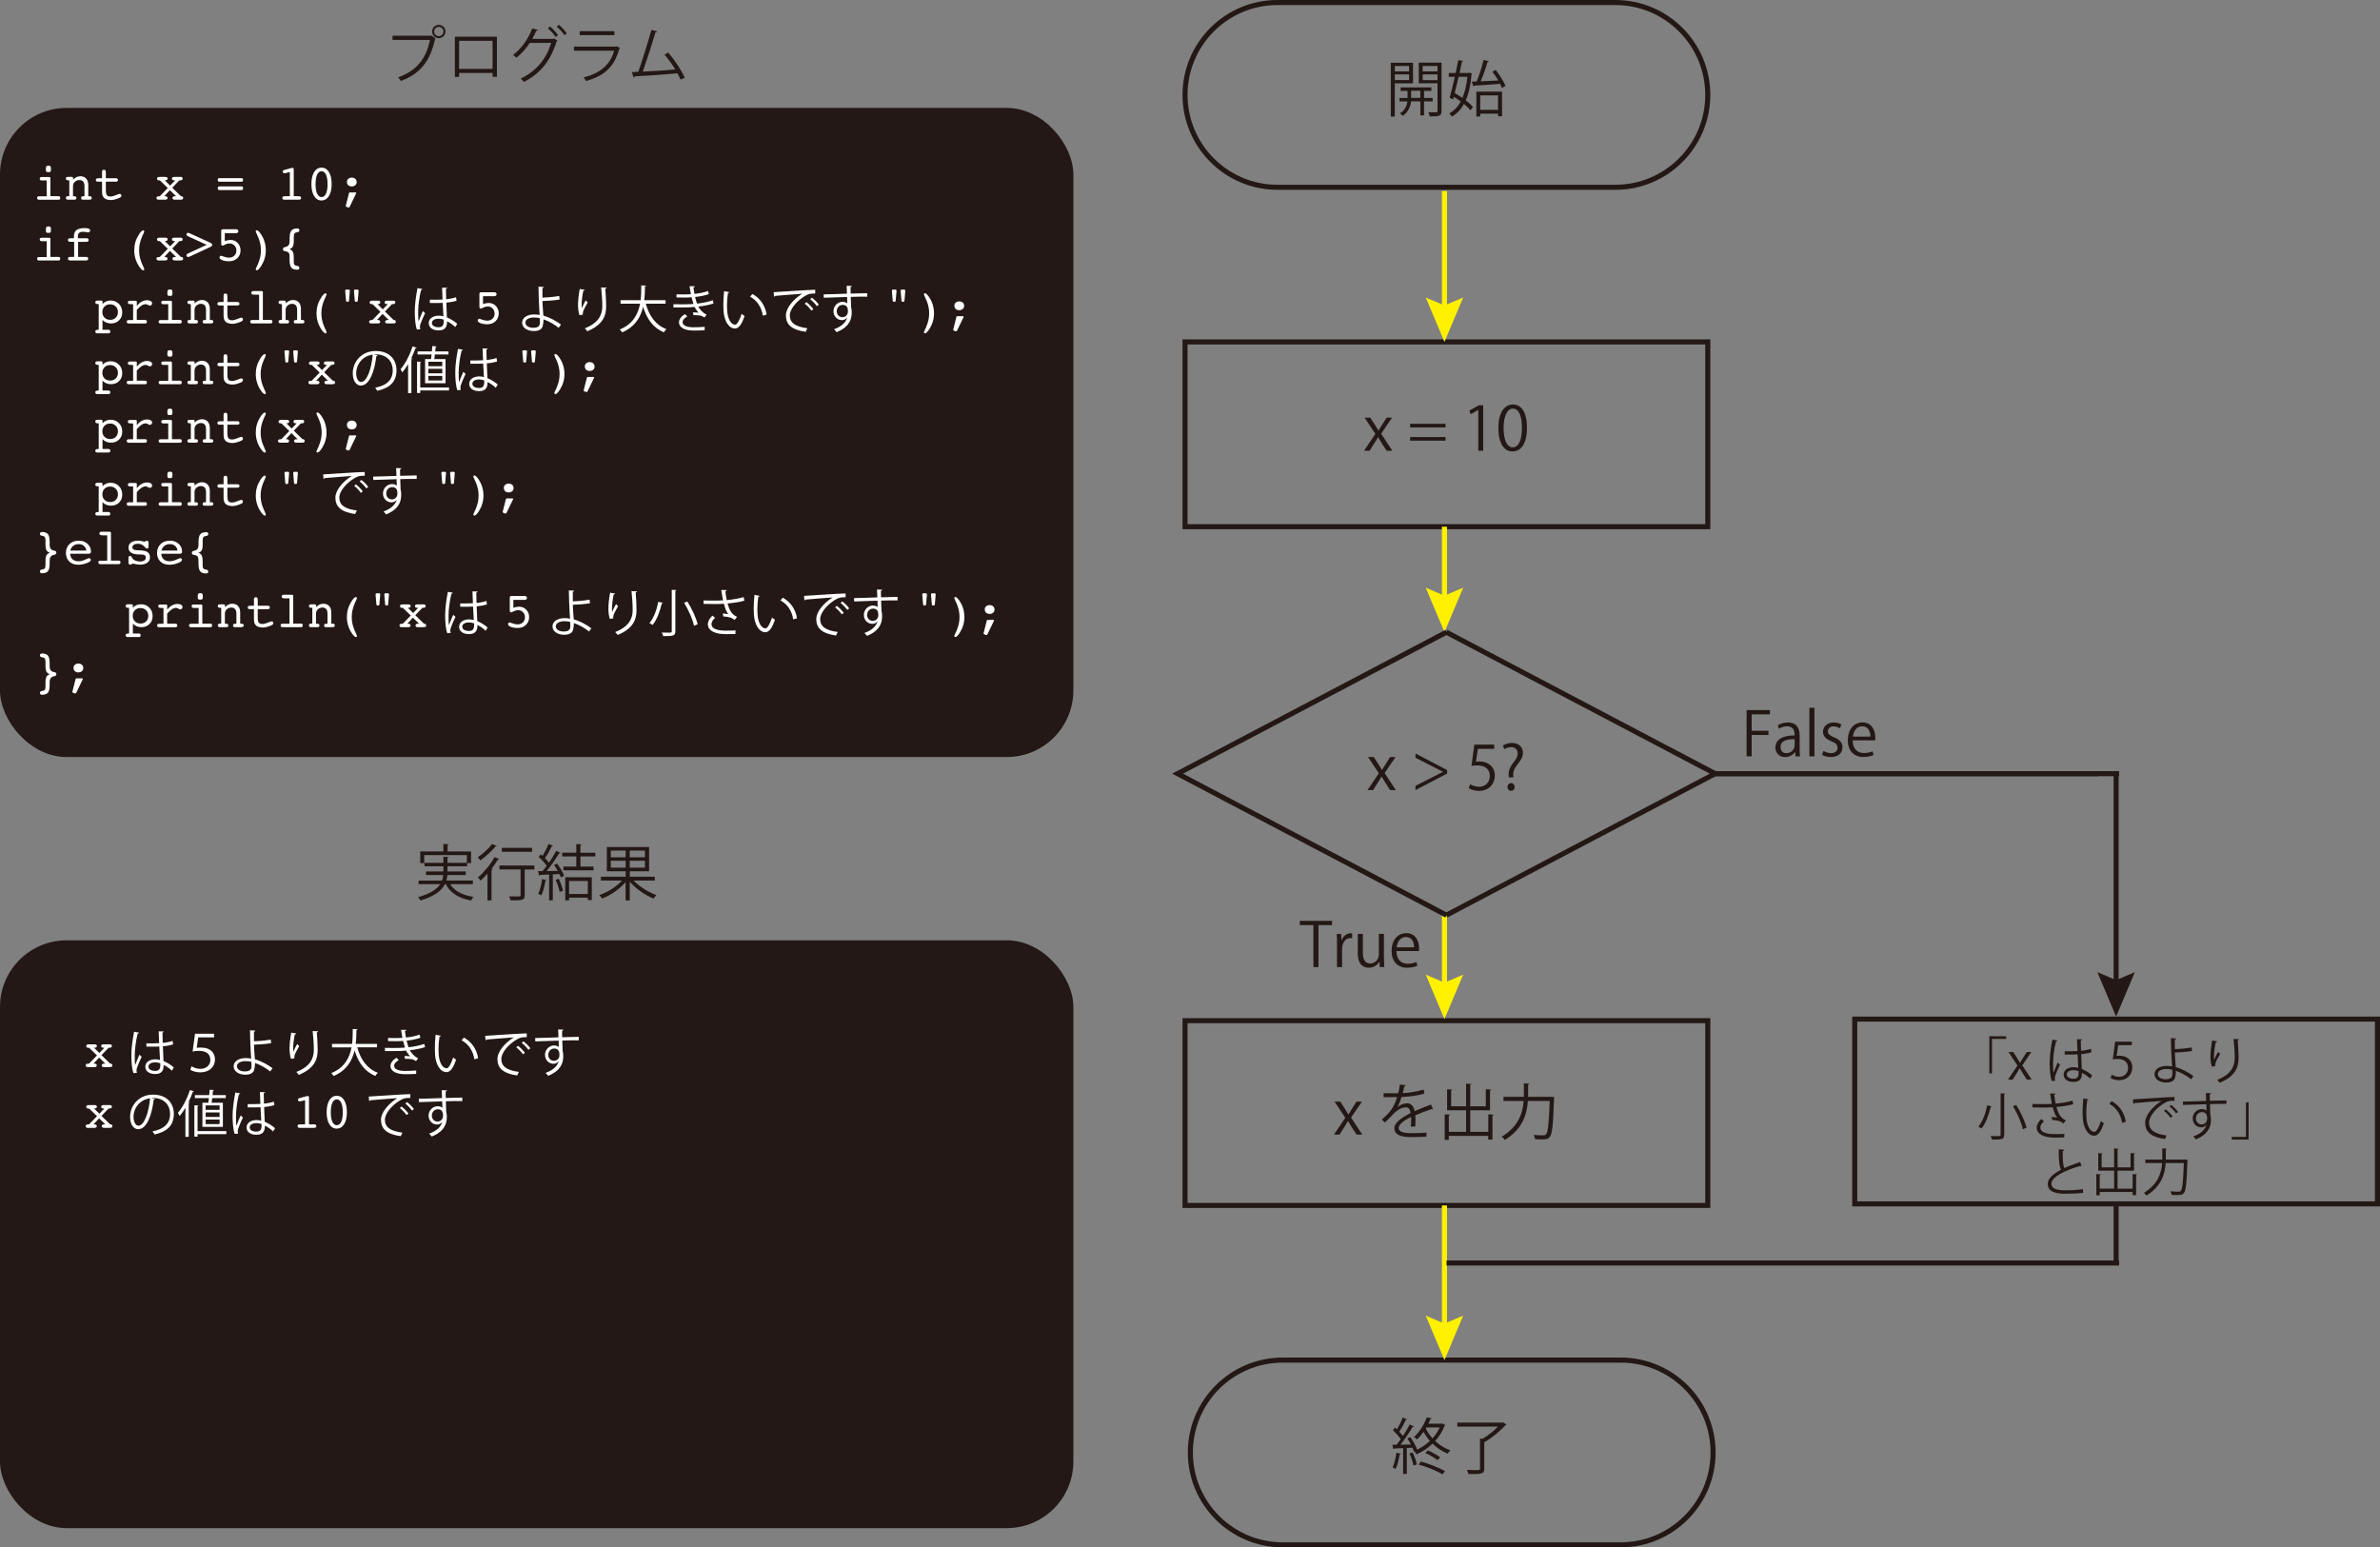 <?xml version="1.0" encoding="UTF-8"?>
<svg id="_レイヤー_2" data-name="レイヤー 2" xmlns="http://www.w3.org/2000/svg" viewBox="0 0 470.18 305.69">
  <rect x="0" y="0" width="470.18" height="305.69" fill="#808080" stroke="none"/>
  <defs>
    <style>
      .cls-1 {
        fill: none;
      }

      .cls-2 {
        fill: #231815;
      }

      .cls-3 {
        fill: #fff;
      }

      .cls-4 {
        fill: #fff100;
      }
    </style>
  </defs>
  <g id="_レイヤー_1-2" data-name="レイヤー 1">
    <g>
      <rect class="cls-2" y="21.32" width="212.05" height="128.24" rx="13.17" ry="13.17"/>
      <g>
        <path class="cls-2" d="M77.55,7.06h7.63l.07-.04.82.62s-.07.08-.14.11c-.97,4.51-3.06,6.86-6.73,8.25-.13-.22-.37-.53-.54-.71,3.49-1.28,5.5-3.51,6.28-7.41h-7.39v-.83ZM86.69,4.91c.72,0,1.31.59,1.31,1.32s-.59,1.31-1.31,1.31-1.32-.59-1.32-1.31c0-.76.61-1.32,1.32-1.32ZM87.6,6.23c0-.52-.41-.92-.91-.92s-.92.41-.92.92.42.92.92.92.91-.44.91-.92Z"/>
        <path class="cls-2" d="M98.17,7.25v7.92h-.86v-.76h-6.61v.78h-.84v-7.94h8.31ZM97.31,13.61v-5.55h-6.61v5.55h6.61Z"/>
        <path class="cls-2" d="M110.15,7.99c-.05.07-.11.13-.18.18-1.27,3.97-3.24,6.37-6.49,8.02-.13-.2-.37-.48-.61-.66,3.08-1.5,5.01-3.8,6.03-7.06h-4.23c-.7,1.08-1.58,2.09-2.65,2.93-.16-.17-.44-.4-.67-.54,1.63-1.22,2.99-3.12,3.8-5.25l1.13.31c-.04.12-.18.17-.34.16-.24.54-.52,1.12-.79,1.6h4.17l.14-.07.68.4ZM108.66,5.23c.56.46,1.22,1.19,1.57,1.7l-.44.38c-.36-.55-1.01-1.26-1.55-1.7l.42-.38ZM110.4,4.89c.56.46,1.22,1.17,1.57,1.7l-.44.37c-.36-.54-.98-1.24-1.55-1.69l.42-.38Z"/>
        <path class="cls-2" d="M122.51,9.5s-.08.1-.16.12c-.98,3.62-2.99,5.38-6.57,6.38-.11-.22-.34-.52-.5-.7,3.26-.82,5.29-2.49,6.04-5.28h-7.94v-.82h8.3l.12-.07.71.36ZM121.38,6.94h-6.84v-.79h6.84v.79Z"/>
        <path class="cls-2" d="M134.46,15.74c-.18-.41-.4-.84-.64-1.27-2.5.26-6.6.52-8.43.61-.04.12-.12.22-.23.24l-.32-1.08c.36-.01.79-.02,1.26-.05.79-2.3,1.93-5.89,2.59-8.29l1.16.31c-.05.11-.17.17-.35.17-.66,2.21-1.69,5.42-2.52,7.77,1.99-.08,4.83-.29,6.42-.43-.62-1.03-1.42-2.12-2.13-2.93l.72-.41c1.26,1.38,2.7,3.66,3.31,4.96l-.84.38Z"/>
      </g>
      <g>
        <path class="cls-2" d="M93.39,174.67h-4.47c.86,1.37,2.47,2.19,4.62,2.51-.17.18-.38.5-.49.72-2.37-.44-4.07-1.46-4.98-3.23h-.18c-.61,1.22-1.96,2.36-4.81,3.23-.1-.18-.32-.49-.49-.66,2.51-.71,3.75-1.61,4.38-2.57h-4.28v-.71h4.64c.13-.37.19-.74.23-1.1h-3.39v-.7h3.42v-1.03h-3.74v-.68h3.74v-1.2l1.04.07c-.01.08-.07.14-.23.17v.96h3.83v-1.52h-8.42v1.58h-.79v-2.3h4.57v-1.48l1.07.07c-.01.08-.08.14-.24.16v1.25h4.64v2.3h-.77v.62h-3.89v1.03h3.61v.7h-3.63c-.04.37-.08.73-.2,1.1h5.23v.71Z"/>
        <path class="cls-2" d="M98.14,167.14c-.02.06-.12.11-.26.08-.7.88-1.94,2.01-3.01,2.77-.1-.18-.32-.49-.47-.65,1.01-.66,2.19-1.73,2.81-2.6l.93.4ZM96.3,177.88v-5.28c-.46.5-.91.97-1.37,1.37-.11-.16-.36-.48-.52-.62,1.14-.95,2.46-2.52,3.29-4.02l.94.38c-.04.07-.13.12-.28.1-.36.6-.78,1.21-1.24,1.8l.22.07c-.02.07-.1.13-.24.16v6.04h-.8ZM105.57,170.99v.78h-1.91v5.07c0,1.01-.38,1.03-2.81,1.03-.04-.23-.14-.55-.26-.79.53.01,1.02.02,1.39.02.78,0,.86,0,.86-.28v-5.06h-4.17v-.78h6.9ZM105.12,167.5v.77h-5.98v-.77h5.98Z"/>
        <path class="cls-2" d="M110.21,172.07c-.23-.41-.49-.83-.76-1.19l.61-.29c.56.76,1.16,1.78,1.39,2.43l-.65.31c-.06-.19-.16-.42-.28-.66l-1.31.07v5.13h-.73v-5.1c-.68.02-1.31.06-1.8.07-.01.1-.08.13-.17.16l-.22-.9h.89c.26-.31.55-.67.83-1.06-.37-.54-1.02-1.24-1.59-1.74l.41-.53c.12.1.24.2.36.32.42-.71.91-1.68,1.19-2.37l.88.37c-.05.07-.12.1-.25.1-.34.7-.89,1.68-1.34,2.35.31.31.59.62.78.9.54-.8,1.06-1.66,1.43-2.35l.85.41c-.05.06-.14.1-.28.1-.62,1.02-1.61,2.45-2.47,3.49l2.23-.04ZM107.98,173.88c-.02.07-.1.12-.23.12-.17,1.02-.44,2.17-.82,2.88-.16-.11-.42-.23-.6-.31.35-.67.61-1.82.77-2.91l.88.23ZM110.56,176.2c-.11-.65-.44-1.64-.79-2.39l.62-.2c.36.76.71,1.71.84,2.36l-.67.23ZM117.62,169.19h-2.95v2.01h2.59v.74h-5.95v-.74h2.54v-2.01h-2.79v-.74h2.79v-1.7l1.05.06c-.01.1-.08.16-.24.17v1.48h2.95v.74ZM111.67,177.86v-4.56h5.24v4.52h-.78v-.48h-3.71v.52h-.76ZM116.13,174.04h-3.71v2.57h3.71v-2.57Z"/>
        <path class="cls-2" d="M129.35,173.95h-4.19c1.14,1.2,2.94,2.33,4.52,2.88-.18.17-.44.48-.58.7-1.61-.67-3.49-1.95-4.69-3.35v3.71h-.82v-3.63c-1.18,1.4-3.01,2.63-4.65,3.26-.13-.2-.38-.52-.56-.68,1.62-.55,3.39-1.66,4.5-2.88h-4.17v-.76h4.89v-1.08h-3.72v-4.79h8.35v4.79h-3.81v1.08h4.93v.76ZM120.67,168.04v1.33h2.93v-1.33h-2.93ZM120.67,171.41h2.93v-1.37h-2.93v1.37ZM127.41,169.37v-1.33h-3v1.33h3ZM127.41,171.41v-1.37h-3v1.37h3Z"/>
      </g>
      <g>
        <g>
          <path class="cls-2" d="M319.13,37.5h-66.77c-10.34,0-18.75-8.41-18.75-18.75S242.02,0,252.36,0h66.77c10.34,0,18.75,8.41,18.75,18.75s-8.41,18.75-18.75,18.75ZM252.36,1c-9.79,0-17.75,7.96-17.75,17.75s7.96,17.75,17.75,17.75h66.77c9.79,0,17.75-7.96,17.75-17.75s-7.96-17.75-17.75-17.75h-66.77Z"/>
          <g>
            <path class="cls-2" d="M279.15,16.46h-3.6v6.57h-.79v-10.63h4.39v4.05ZM278.38,13.04h-2.83v1.06h2.83v-1.06ZM275.55,15.82h2.83v-1.13h-2.83v1.13ZM283.03,20.02h-1.7v2.77h-.73v-2.77h-1.83c-.08.78-.47,2.09-1.66,2.88-.12-.16-.36-.38-.54-.5,1.06-.66,1.4-1.67,1.48-2.37h-1.57v-.68h1.59v-1.4h-1.36v-.68h6.06v.68h-1.44v1.4h1.7v.68ZM278.78,19.33h1.81v-1.4h-1.81v1.4ZM284.78,12.4v9.52c0,1.03-.46,1.08-2.34,1.08-.04-.23-.14-.6-.26-.83.41.01.8.02,1.1.02.63,0,.71,0,.71-.28v-5.46h-3.71v-4.07h4.5ZM283.98,13.04h-2.93v1.06h2.93v-1.06ZM281.06,15.83h2.93v-1.14h-2.93v1.14Z"/>
            <path class="cls-2" d="M290.32,14.37l.46.12-.07.17c-.17,2.12-.55,3.83-1.15,5.16.59.46,1.09.9,1.42,1.31l-.49.66c-.3-.38-.76-.82-1.28-1.25-.61,1.12-1.42,1.93-2.38,2.51-.11-.2-.34-.49-.5-.66.9-.48,1.65-1.26,2.25-2.34-.44-.34-.91-.65-1.37-.92l-.14.53-.68-.36c.3-1.05.67-2.58,1.02-4.12h-1.2v-.76h1.37c.19-.9.36-1.76.5-2.53l.98.12c-.01.08-.08.13-.24.14-.13.68-.3,1.46-.48,2.27h1.85l.14-.04ZM288.16,15.16c-.25,1.12-.53,2.24-.78,3.23.5.28,1.02.61,1.52.95.48-1.12.83-2.51,1-4.17h-1.74ZM295.49,13.85c.78.98,1.62,2.28,1.92,3.15l-.71.38c-.08-.24-.2-.52-.35-.82-1.9.16-3.84.28-5.1.36-.02.1-.1.14-.17.16l-.33-.94.97-.04c.5-1.19,1.07-2.97,1.37-4.26l1.06.26c-.04.08-.13.13-.28.14-.32,1.12-.86,2.67-1.36,3.83l3.49-.17c-.35-.59-.77-1.21-1.18-1.74l.66-.34ZM291.66,23.02v-4.92h5.08v4.87h-.8v-.52h-3.51v.56h-.77ZM295.94,18.85h-3.51v2.85h3.51v-2.85Z"/>
          </g>
        </g>
        <g>
          <path class="cls-2" d="M320.18,305.69h-66.77c-10.34,0-18.75-8.41-18.75-18.75s8.41-18.75,18.75-18.75h66.77c10.34,0,18.75,8.41,18.75,18.75s-8.41,18.75-18.75,18.75ZM253.41,269.19c-9.79,0-17.75,7.96-17.75,17.75s7.96,17.75,17.75,17.75h66.77c9.79,0,17.75-7.96,17.75-17.75s-7.96-17.75-17.75-17.75h-66.77Z"/>
          <g>
            <path class="cls-2" d="M284.99,281.24l.55.3s-.08.11-.16.12c-.43,1.15-1.08,2.17-1.86,3.03.88.8,1.91,1.45,3.01,1.83-.17.17-.4.46-.53.66-1.09-.44-2.12-1.13-2.99-1.98-.95.91-2.03,1.61-3.15,2.11-.1-.17-.32-.47-.49-.61l-.05.02c-.06-.22-.16-.46-.28-.72-.37.02-.76.04-1.12.06v5.13h-.72v-5.1c-.67.04-1.27.06-1.75.07-.01.1-.08.13-.17.16l-.22-.9h.84c.26-.32.54-.7.83-1.1-.37-.55-1-1.26-1.55-1.78l.42-.52c.12.11.25.23.38.36.41-.7.88-1.65,1.14-2.34l.85.36c-.04.07-.12.11-.25.11-.31.67-.84,1.65-1.29,2.33.28.29.53.59.72.85.52-.78,1-1.59,1.34-2.28l.84.4c-.04.06-.13.11-.26.11-.61,1.02-1.57,2.45-2.41,3.49l2.08-.04c-.22-.41-.46-.83-.71-1.19l.6-.26c.55.77,1.12,1.8,1.33,2.47.9-.44,1.77-1.02,2.53-1.74-.49-.54-.91-1.14-1.26-1.78-.37.53-.8,1.04-1.31,1.51-.12-.17-.4-.4-.58-.49,1.25-1.14,2.09-2.67,2.52-3.86l.98.14c-.02.08-.1.14-.24.16-.12.29-.26.6-.42.92h2.65l.13-.04ZM276.75,287.2c-.04.07-.11.12-.24.12-.17,1.02-.44,2.17-.8,2.88-.17-.11-.43-.23-.6-.31.35-.67.6-1.82.76-2.91l.89.23ZM279.24,289.53c-.11-.65-.44-1.64-.79-2.39l.62-.2c.36.76.71,1.73.83,2.36l-.66.23ZM284.99,291.26c-1.08-.65-3.08-1.49-4.74-1.94l.49-.58c1.62.44,3.63,1.27,4.72,1.87l-.48.65ZM284,288.46c-.54-.43-1.58-1.06-2.42-1.42l.49-.5c.85.35,1.89.94,2.45,1.36l-.52.56ZM281.81,281.99l-.14.25c.35.68.8,1.33,1.33,1.92.58-.65,1.07-1.37,1.43-2.17h-2.61Z"/>
            <path class="cls-2" d="M296.87,280.97l.74.46c-.04.06-.13.11-.2.12-1.01,1.15-2.71,2.54-4.19,3.37v5.21c0,.58-.16.82-.61.95-.44.13-1.24.13-2.49.13-.05-.23-.2-.58-.34-.82.66.02,1.28.04,1.71.04.78,0,.89,0,.89-.31v-5.91l.52.02c1.07-.62,2.23-1.56,3.02-2.4h-8.02v-.79h8.82l.16-.06Z"/>
          </g>
        </g>
        <path class="cls-2" d="M337.88,238.64h-104.27v-37.5h104.27v37.5ZM234.61,237.64h102.27v-35.5h-102.27v35.5Z"/>
        <g>
          <path class="cls-2" d="M269.07,217.61l-2.16,3.17,2.22,3.37h-1.14l-.98-1.52c-.24-.4-.46-.75-.7-1.17h-.02c-.2.41-.44.77-.7,1.17l-.96,1.52h-1.1l2.24-3.33-2.13-3.2h1.12l.95,1.45c.24.37.44.71.66,1.09h.04c.2-.38.43-.74.66-1.09l.92-1.45h1.09Z"/>
          <path class="cls-2" d="M283.09,219.15s-.05.02-.07.02c-.07,0-.13-.04-.18-.07-.91.3-2.24.79-3.24,1.22.02.28.04.59.04.93,0,.38-.01.82-.04,1.28l-.88.05c.04-.43.06-.98.06-1.45,0-.18,0-.35-.01-.48-1.36.66-2.46,1.46-2.46,2.18s.83,1.03,2.48,1.03c1.16,0,2.24-.02,3.01-.12v.8c-.7.07-1.78.1-3.01.1-2.3,0-3.32-.55-3.32-1.78,0-1.05,1.39-2.07,3.19-2.97-.07-.76-.41-1.13-.89-1.13-.88,0-1.79.49-2.87,1.69-.34.37-.8.84-1.32,1.31l-.59-.59c1.2-1.06,2.33-2.06,3.02-4.43h-.67s-2,.01-2,.01v-.78c.73.01,1.58.01,2.07.01h.82c.13-.56.24-1.08.32-1.73l1.17.14c-.02.12-.12.19-.3.22-.08.48-.19.9-.3,1.33.82-.01,2.57-.2,4.13-.7l.14.8c-1.5.47-3.31.64-4.5.67-.29.9-.59,1.62-.86,2.03h.01c.53-.47,1.32-.78,1.93-.78.82,0,1.33.59,1.49,1.56,1.01-.46,2.28-.95,3.24-1.32l.37.91Z"/>
          <path class="cls-2" d="M294.01,220.14l1.07.07c-.01.08-.07.14-.24.16v4.77h-.83v-.75h-7.8v.79h-.8v-5.04l1.06.06c-.01.1-.08.16-.25.17v3.23h3.41v-4.26h-3.75v-4.15l1.05.07c-.01.07-.08.13-.25.16v3.13h2.95v-4.47l1.07.07c-.01.08-.08.14-.24.17v4.23h3.07v-3.37l1.07.07c-.01.08-.07.14-.24.17v3.92h-3.9v4.26h3.56v-3.45Z"/>
          <path class="cls-2" d="M306.18,216.69c.18,0,.2,0,.38-.01l.47.05c0,.07-.01.19-.02.28-.18,5.26-.36,7.05-.84,7.6-.34.42-.72.49-1.5.49-.41,0-.92-.01-1.42-.05-.01-.24-.12-.6-.29-.84.85.07,1.62.08,1.92.08.25,0,.4-.04.53-.18.4-.4.59-2.12.74-6.61h-4.31c-.17,2.54-.98,5.51-4.55,7.7-.13-.2-.43-.5-.62-.64,3.37-2.03,4.16-4.74,4.33-7.06h-3.98v-.82h4.02c.01-.22.01-.42.01-.62v-2.04l1.08.07c-.01.08-.08.14-.24.17v1.8c0,.2,0,.41-.01.62h4.29Z"/>
        </g>
        <g>
          <path class="cls-2" d="M263.17,182.76h-2.7v8.29h-1v-8.29h-2.69v-.84h6.38v.84Z"/>
          <path class="cls-2" d="M267.12,185.35c-.11-.01-.22-.02-.36-.02-1.08,0-1.63,1.07-1.63,2.17v3.55h-1v-4.58c0-.7-.01-1.33-.05-1.96h.88l.05,1.26h.04c.29-.82.97-1.4,1.78-1.4.11,0,.19.02.3.04v.95Z"/>
          <path class="cls-2" d="M273.41,189.3c0,.67.04,1.24.06,1.74h-.9l-.05-1.03h-.04c-.3.52-.97,1.17-2.09,1.17-.98,0-2.15-.56-2.15-2.82v-3.86h1v3.68c0,1.27.37,2.16,1.46,2.16.78,0,1.7-.62,1.7-1.78v-4.07h1v4.8Z"/>
          <path class="cls-2" d="M280.01,190.77c-.37.18-1.06.41-2.05.41-1.91,0-3.05-1.34-3.05-3.3,0-2.05,1.15-3.53,2.91-3.53,2.02,0,2.53,1.85,2.53,2.99,0,.23-.01.4-.02.55h-4.45c.01,1.81,1.04,2.5,2.22,2.5.82,0,1.31-.17,1.71-.34l.19.72ZM279.37,187.15c.01-.89-.36-2.04-1.64-2.04-1.2,0-1.73,1.14-1.82,2.04h3.47Z"/>
        </g>
        <g>
          <path class="cls-2" d="M345.05,149.42v-9.14h4.61v.84h-3.61v3.25h3.32v.83h-3.32v4.22h-1Z"/>
          <path class="cls-2" d="M355.53,147.86c0,.54.01,1.1.1,1.56h-.91l-.1-.84h-.04c-.34.52-1.01.98-1.93.98-1.25,0-1.91-.91-1.91-1.86,0-1.57,1.37-2.42,3.79-2.41,0-.55,0-1.8-1.49-1.8-.56,0-1.15.16-1.59.47l-.24-.68c.53-.35,1.26-.55,1.99-.55,1.85,0,2.33,1.31,2.33,2.6v2.53ZM354.54,146.02c-1.24,0-2.78.18-2.78,1.56,0,.84.53,1.21,1.13,1.21.97,0,1.65-.74,1.65-1.54v-1.24Z"/>
          <path class="cls-2" d="M358.45,149.42h-1v-9.59h1v9.59Z"/>
          <path class="cls-2" d="M363.48,143.88c-.24-.16-.68-.38-1.27-.38-.72,0-1.1.44-1.1.97,0,.56.37.83,1.21,1.19,1.06.43,1.67.98,1.67,1.97,0,1.16-.89,1.93-2.32,1.93-.65,0-1.27-.18-1.71-.44l.28-.77c.35.2.91.44,1.47.44.88,0,1.31-.47,1.31-1.06s-.35-.95-1.21-1.29c-1.1-.44-1.67-1.06-1.67-1.85,0-1.02.82-1.86,2.13-1.86.62,0,1.15.18,1.5.4l-.29.76Z"/>
          <path class="cls-2" d="M370.14,149.14c-.37.18-1.06.41-2.05.41-1.91,0-3.05-1.34-3.05-3.3,0-2.05,1.15-3.53,2.91-3.53,2.02,0,2.53,1.85,2.53,2.99,0,.23-.01.4-.02.55h-4.45c.01,1.81,1.04,2.5,2.22,2.5.82,0,1.31-.17,1.71-.34l.19.72ZM369.51,145.52c.01-.89-.36-2.04-1.64-2.04-1.2,0-1.73,1.14-1.82,2.04h3.47Z"/>
        </g>
        <g>
          <path class="cls-2" d="M337.88,104.55h-104.27v-37.5h104.27v37.5ZM234.61,103.55h102.27v-35.5h-102.27v35.5Z"/>
          <g>
            <path class="cls-2" d="M275.01,82.51l-2.16,3.17,2.22,3.37h-1.14l-.98-1.52c-.24-.4-.46-.75-.7-1.17h-.02c-.2.41-.44.77-.7,1.17l-.96,1.52h-1.1l2.24-3.33-2.13-3.2h1.12l.95,1.45c.24.37.44.71.66,1.09h.04c.2-.38.43-.74.66-1.09l.92-1.45h1.09Z"/>
            <path class="cls-2" d="M285.57,84.44h-6.99v-.72h6.99v.72ZM285.57,87.06h-6.99v-.72h6.99v.72Z"/>
            <path class="cls-2" d="M292.04,89.04v-8.05h-.02l-1.48.85-.24-.74,1.86-1.04h.85v8.98h-.97Z"/>
            <path class="cls-2" d="M296.01,84.58c0-3.14,1.22-4.67,2.9-4.67s2.75,1.61,2.75,4.55c0,3.12-1.09,4.72-2.88,4.72-1.63,0-2.77-1.61-2.77-4.61ZM300.66,84.51c0-2.24-.54-3.79-1.8-3.79-1.07,0-1.82,1.43-1.82,3.79s.66,3.86,1.79,3.86c1.33,0,1.83-1.73,1.83-3.86Z"/>
          </g>
        </g>
        <path class="cls-2" d="M470.18,238.33h-104.27v-37.5h104.27v37.5ZM366.91,237.33h102.27v-35.5h-102.27v35.5Z"/>
        <g>
          <path class="cls-2" d="M393,212.06v-7.34h3.33v.52h-2.81v6.82h-.52Z"/>
          <path class="cls-2" d="M401.31,207.83l-1.8,2.64,1.85,2.81h-.95l-.82-1.27c-.2-.33-.38-.63-.58-.98h-.02c-.17.34-.37.64-.58.98l-.8,1.27h-.92l1.87-2.78-1.78-2.67h.93l.79,1.21c.2.31.37.59.55.91h.03c.17-.32.36-.62.55-.91l.77-1.21h.91Z"/>
          <path class="cls-2" d="M405.35,213.56c-.31-.72-.43-2.21-.43-3.52s.21-3,.54-4.67l.97.19c-.02.1-.12.17-.26.18-.36,1.37-.58,3.15-.58,4.31,0,.76.01,1.52.09,1.89.22-.6.62-1.56.83-2.03l.45.42c-.33.68-1.03,2.2-1.03,2.67,0,.14.03.29.1.48l-.68.08ZM407.89,207.68c.84,0,1.68.02,2.52-.04-.04-.86-.07-1.6-.09-2.34l1.01.03c0,.1-.1.18-.26.21,0,.64.03,1.29.05,2.05.79-.08,1.43-.22,1.96-.4l.09.7c-.48.15-1.17.29-2.02.36.04,1.11.09,2.28.12,2.92.76.31,1.52.8,2.04,1.27l-.39.64c-.41-.41-1-.85-1.62-1.14,0,.85-.17,1.8-1.67,1.8-1.17,0-1.95-.56-1.95-1.44,0-1.02,1.03-1.47,1.95-1.47.31,0,.64.04.95.13-.03-.63-.09-1.68-.14-2.66-.31.02-.73.03-1.02.03h-1.52v-.65ZM410.63,211.6c-.32-.1-.66-.18-.99-.18-.61,0-1.34.22-1.34.85,0,.56.6.84,1.33.84s1.01-.36,1.01-1.16v-.35Z"/>
          <path class="cls-2" d="M421.15,205.79v.69h-2.69l-.31,2.12c.16-.02.32-.04.58-.04,1.33,0,2.52.79,2.52,2.3s-1.1,2.54-2.58,2.54c-.75,0-1.38-.22-1.72-.44l.24-.65c.28.19.83.42,1.48.42.94,0,1.75-.69,1.74-1.77,0-1.03-.66-1.75-2.06-1.75-.4,0-.71.03-.96.07l.47-3.49h3.29Z"/>
          <path class="cls-2" d="M432.86,213.22c-.86-.68-1.95-1.33-3-1.67.02.39-.05.9-.13,1.16-.08.83-.85,1.15-1.77,1.15-1.29,0-2.31-.63-2.32-1.64-.02-1.01,1.04-1.63,2.3-1.64.35,0,.8.02,1.17.09,0-.27-.05-.5-.06-.73-.09-1.31-.17-3.41-.18-4.85l1.04.06c0,.1-.09.19-.26.21,0,.27,0,1.59,0,1.89.65,0,2.11-.11,3.32-.32l.07.71c-1.14.18-2.62.28-3.38.29,0,.57.02.8.17,2.87,1.29.38,2.51,1.06,3.49,1.78l-.46.64ZM427.92,211.18c-.96.02-1.63.42-1.63.99,0,.73.79,1.05,1.59,1.05.7,0,1.28-.25,1.28-.96,0-.23,0-.64-.02-.93-.4-.12-.84-.15-1.22-.15Z"/>
          <path class="cls-2" d="M436.97,210.73c-.19-.54-.28-1.32-.29-1.88,0-.94.1-2.03.34-3.3l1,.17c-.04.13-.16.16-.29.17-.2.83-.34,2.1-.34,2.91,0,.22,0,.4.03.54.2-.49.57-1.17.78-1.55.09.13.29.34.39.44-.74,1.33-.96,1.71-.96,2.13,0,.08,0,.16.03.25l-.69.12ZM442.33,205.3c0,.12-.09.17-.26.22.07.87.17,2.32.17,3.47,0,1.93-.71,3.67-3.72,4.92-.11-.16-.35-.43-.5-.58,2.73-1.04,3.46-2.69,3.46-4.33,0-1.23-.12-2.68-.23-3.75l1.08.05Z"/>
          <path class="cls-2" d="M393.49,218.55c-.02.08-.09.12-.22.12-.29,1.3-.89,3.13-1.81,4.26-.16-.11-.45-.28-.63-.36.92-1.08,1.49-2.83,1.74-4.2l.92.18ZM395.23,215.99l.92.05c0,.08-.07.13-.21.14v7.98c0,.52-.14.73-.48.85-.36.11-.98.13-1.92.13-.05-.2-.17-.52-.29-.71.45,0,.88.02,1.2.02.7,0,.78,0,.78-.28v-8.17ZM399.63,223.09c-.25-1.2-1.07-3.1-1.96-4.55l.64-.25c.9,1.43,1.77,3.29,2.03,4.5l-.71.3Z"/>
          <path class="cls-2" d="M409.58,218.14c-.91.26-2.13.44-3.33.55.39,1.36.81,2.17,1.89,2.64l-.49.61c-.46-.35-.93-.62-2.23-.69l-.12-.59c.49.04.86.1,1.11.15-.35-.42-.62-1.06-.89-2.07-.45.04-1.06.06-1.66.06-.65,0-1.71-.01-2.35-.03v-.68c.6.03,1.45.03,2.36.03.51,0,1.09-.01,1.49-.05-.12-.54-.23-1.28-.35-2.05l1.07.02c0,.12-.1.19-.26.23.06.57.16,1.2.27,1.75,1.15-.1,2.45-.31,3.33-.59l.16.71ZM407.79,224.71c-.48.02-.99.03-1.86.03-2.09,0-3.57-.64-3.57-1.98,0-.57.35-1.15.9-1.68l.54.43c-.45.36-.72.85-.72,1.23,0,.99,1.28,1.31,2.87,1.31.87,0,1.38-.02,1.89-.05l-.05.71Z"/>
          <path class="cls-2" d="M412.61,217.19c-.02.09-.13.15-.27.16-.12.75-.19,1.65-.19,2.49,0,.37.02.73.04,1.05.12,1.7.81,2.73,1.58,2.72.4,0,.92-1.02,1.28-2.14.14.14.41.33.58.43-.46,1.35-1.04,2.45-1.87,2.47-1.27.02-2.15-1.52-2.29-3.44-.03-.38-.04-.8-.04-1.25,0-.88.05-1.84.15-2.69l1.03.2ZM419.23,221.83c-.28-1.75-1.17-3.01-2.52-3.76l.44-.54c1.46.78,2.53,2.22,2.82,4.07l-.74.23Z"/>
          <path class="cls-2" d="M421.37,217.19c.75-.03,6.91-.47,8.21-.48v.75c-.12,0-.24,0-.36,0-.58,0-1.07.1-1.71.51-1.5.9-2.95,2.51-2.95,3.8,0,1.4.98,2.23,3.46,2.55l-.33.7c-2.84-.41-3.9-1.47-3.9-3.25,0-1.41,1.39-3.12,3.22-4.27-1.1.08-4.05.3-5.34.42-.03.08-.14.15-.22.16l-.08-.88ZM427.84,219.16c.48.36,1.05.95,1.36,1.38l-.38.31c-.28-.44-.89-1.06-1.32-1.39l.34-.3ZM428.92,218.28c.49.36,1.07.94,1.36,1.38l-.38.3c-.27-.4-.85-1.02-1.32-1.38l.34-.3Z"/>
          <path class="cls-2" d="M435.84,217.49c0-.22-.04-1.31-.06-1.56l1.03.04c0,.08-.08.18-.26.21,0,.12,0,.24.02,1.29,1.23-.04,2.52-.07,3.27-.08v.69c-.85-.02-2.06,0-3.25.04.02.78.04,1.5.07,2.05.1.33.12.63.12,1.05,0,.32-.03.69-.1.97-.26,1.17-1.12,2.2-2.88,2.9-.13-.17-.35-.42-.51-.57,1.53-.55,2.35-1.38,2.6-2.33h0c-.21.3-.58.53-1.03.53-.89,0-1.68-.73-1.68-1.75-.01-1.06.85-1.87,1.8-1.87.36,0,.73.13.93.31,0-.17-.02-.84-.04-1.27-1.04.02-4.2.13-4.61.15l-.02-.66,2.28-.06,2.33-.08ZM436.03,221c0-.39,0-1.3-1.02-1.3-.69,0-1.18.54-1.19,1.27,0,.7.53,1.16,1.11,1.16.71,0,1.1-.55,1.1-1.13Z"/>
          <path class="cls-2" d="M444.22,217.79v7.34h-3.33v-.53h2.81v-6.81h.52Z"/>
          <path class="cls-2" d="M411.21,230.39s-.05.01-.08.01c-.07,0-.15-.02-.21-.06-2.97.87-5.66,2.18-5.65,3.52,0,.96,1.06,1.29,2.68,1.29s2.84-.12,3.54-.23l.06.73c-.92.12-2.41.18-3.58.18-1.98,0-3.42-.46-3.43-1.93,0-1.07,1.06-2.01,2.63-2.82-.34-.61-.46-1.77-.46-4.03l1.1.09c0,.13-.11.21-.31.24-.01,1.75.05,2.84.33,3.38.94-.44,2.02-.84,3.12-1.2l.26.83Z"/>
          <path class="cls-2" d="M421.31,231.94l.89.06c-.01.07-.06.12-.2.13v3.98h-.69v-.63h-6.5v.66h-.67v-4.2l.88.05c0,.08-.07.13-.21.14v2.69h2.84v-3.55h-3.13v-3.46l.88.06c0,.06-.07.11-.21.13v2.61h2.46v-3.73l.89.06c0,.07-.07.12-.2.14v3.53h2.56v-2.81l.89.06c0,.07-.06.12-.2.14v3.27h-3.25v3.55h2.97v-2.88Z"/>
          <path class="cls-2" d="M431.45,229.07c.15,0,.17,0,.32,0l.39.04c0,.06,0,.16-.02.23-.15,4.39-.3,5.88-.7,6.34-.28.35-.6.41-1.25.41-.34,0-.77,0-1.18-.04,0-.2-.1-.5-.24-.7.71.06,1.35.07,1.6.07.21,0,.33-.03.44-.15.33-.33.49-1.77.62-5.51h-3.59c-.14,2.12-.82,4.59-3.79,6.42-.11-.17-.36-.42-.52-.53,2.81-1.69,3.47-3.95,3.61-5.89h-3.32v-.68h3.35c0-.18,0-.35,0-.52v-1.7l.9.06c0,.07-.07.12-.2.14v1.5c0,.17,0,.34,0,.52h3.58Z"/>
        </g>
        <rect class="cls-2" x="338.84" y="152.34" width="75.67" height="1"/>
        <g>
          <rect class="cls-2" x="417.55" y="152.89" width="1" height="41.97"/>
          <polygon class="cls-2" points="421.75 192.05 418.05 193.63 414.34 192.05 418.05 200.83 421.75 192.05"/>
        </g>
        <g>
          <rect class="cls-4" x="284.86" y="180.75" width="1" height="14.61"/>
          <polygon class="cls-4" points="289.06 192.55 285.36 194.13 281.66 192.55 285.36 201.33 289.06 192.55"/>
        </g>
        <g>
          <rect class="cls-4" x="284.86" y="238.14" width="1" height="24.58"/>
          <polygon class="cls-4" points="289.06 259.91 285.36 261.48 281.66 259.91 285.36 268.69 289.06 259.91"/>
        </g>
        <g>
          <rect class="cls-4" x="284.86" y="104.05" width="1" height="14.86"/>
          <polygon class="cls-4" points="289.06 116.1 285.36 117.68 281.66 116.1 285.36 124.88 289.06 116.1"/>
        </g>
        <g>
          <rect class="cls-4" x="284.86" y="37.74" width="1" height="23.84"/>
          <polygon class="cls-4" points="289.06 58.77 285.36 60.34 281.66 58.77 285.36 67.55 289.06 58.77"/>
        </g>
        <rect class="cls-2" x="338.84" y="152.34" width="79.8" height="1"/>
        <rect class="cls-2" x="285.77" y="249.01" width="132.87" height="1"/>
        <rect class="cls-2" x="417.55" y="238.14" width="1" height="11.37"/>
        <g>
          <g>
            <path class="cls-2" d="M275.7,149.55l-2.16,3.17,2.22,3.37h-1.14l-.98-1.52c-.24-.4-.46-.75-.7-1.17h-.02c-.2.41-.44.77-.7,1.17l-.96,1.52h-1.1l2.24-3.33-2.13-3.2h1.12l.95,1.45c.24.37.44.71.66,1.09h.04c.2-.38.43-.74.66-1.09l.92-1.45h1.09Z"/>
            <path class="cls-2" d="M285.89,152.14v.68l-6.25,3.26v-.84l5.41-2.75v-.02l-5.41-2.77v-.84l6.25,3.27Z"/>
            <path class="cls-2" d="M295.19,147.11v.83h-3.23l-.37,2.54c.19-.02.38-.05.7-.05,1.59,0,3.02.95,3.02,2.76s-1.32,3.05-3.09,3.05c-.9,0-1.66-.26-2.06-.53l.29-.78c.34.23,1,.5,1.78.5,1.13,0,2.1-.83,2.09-2.12,0-1.24-.79-2.1-2.47-2.1-.48,0-.85.04-1.15.08l.56-4.19h3.95Z"/>
            <path class="cls-2" d="M298.98,153.58h-.9c-.05-.44-.05-.49-.05-.64,0-.67.24-1.39.82-2.12.64-.77.97-1.31.97-1.97,0-.74-.46-1.25-1.32-1.25-.47,0-.98.17-1.31.42l-.29-.73c.42-.3,1.14-.52,1.8-.52,1.49,0,2.16.95,2.16,1.97,0,.9-.52,1.58-1.15,2.38-.52.66-.76,1.19-.76,1.81,0,.1,0,.19.01.29v.36ZM297.81,155.48c.01-.44.29-.77.71-.77s.71.32.71.77c0,.42-.28.75-.71.75-.46,0-.71-.36-.71-.75Z"/>
          </g>
          <g>
            <polygon class="cls-2" points="285.94 181.25 285.48 180.37 337.77 152.84 285.48 125.32 285.94 124.44 339.91 152.84 285.94 181.25"/>
            <polygon class="cls-2" points="285.54 181.25 231.57 152.84 285.54 124.44 286.01 125.32 233.72 152.84 286.01 180.37 285.54 181.25"/>
          </g>
        </g>
      </g>
      <g>
        <path class="cls-3" d="M9.96,38.76h1.57c.13,0,.22.03.28.08.06.05.09.14.09.26,0,.13-.03.23-.09.28-.06.05-.16.08-.31.08h-3.78c-.13,0-.23-.03-.29-.09s-.1-.15-.1-.26.03-.2.1-.25.17-.08.31-.08h1.49v-3.13h-.96c-.13,0-.24-.03-.31-.09s-.11-.15-.11-.26.03-.2.1-.25.16-.08.29-.08h1.43c.09,0,.16.02.21.05.05.04.08.08.08.15v3.62ZM9.06,33.53c0-.35.03-.57.1-.66.06-.09.2-.14.41-.14s.33.04.4.12c.07.08.1.26.1.54s-.03.45-.09.52c-.06.07-.2.1-.41.1s-.34-.03-.41-.09c-.06-.06-.1-.19-.1-.39Z"/>
        <path class="cls-3" d="M13.69,38.76v-3.13h-.09c-.22,0-.37-.03-.46-.08-.08-.05-.12-.14-.12-.27,0-.12.03-.21.1-.26.07-.05.18-.08.33-.08h.7c.09,0,.16.02.21.05s.07.08.07.15v.33c.24-.22.47-.38.71-.49.23-.11.47-.16.72-.16.49,0,.88.15,1.16.46.28.31.42.73.42,1.27v2.21h.23c.16,0,.28.03.35.08.07.05.11.14.11.26,0,.13-.04.22-.12.27-.08.05-.21.08-.41.08h-1.08c-.21,0-.34-.02-.4-.07s-.09-.14-.09-.28c0-.13.03-.21.1-.26.07-.05.2-.07.39-.07h.17v-2.03c0-.38-.09-.67-.26-.87-.17-.2-.42-.3-.75-.3s-.63.11-.88.34c-.25.22-.38.5-.38.83v2.03h.17c.2,0,.33.02.4.07s.1.14.1.26c0,.14-.03.23-.09.28s-.2.07-.43.07h-1.15c-.13,0-.23-.03-.3-.09-.07-.06-.1-.15-.1-.27,0-.13.04-.22.12-.27.08-.05.22-.07.45-.07h.1Z"/>
        <path class="cls-3" d="M22.84,35.21c.16,0,.28.03.35.08.07.06.11.14.11.26s-.03.2-.1.26c-.07.06-.17.08-.31.08h-1.98v1.63c0,.53.07.89.21,1.05.14.17.38.25.71.25.3,0,.65-.09,1.06-.26s.67-.26.77-.26c.09,0,.17.03.23.1.06.07.1.14.1.24,0,.11-.04.2-.12.28-.08.08-.22.16-.41.23-.32.13-.61.22-.86.28-.26.06-.5.09-.72.09-.38,0-.7-.06-.96-.18-.26-.12-.45-.3-.58-.54-.07-.11-.11-.25-.14-.41-.03-.16-.04-.4-.04-.72v-1.78h-.83c-.14,0-.24-.03-.3-.08-.06-.05-.09-.14-.09-.26,0-.13.04-.22.13-.27s.27-.07.54-.07h.55v-1.26c0-.14.03-.24.09-.31.06-.07.15-.1.28-.1.14,0,.24.04.3.12s.08.27.08.56v.99h1.93Z"/>
        <path class="cls-3" d="M32.44,38.76h.14c.16,0,.29.03.38.09.09.06.14.15.14.26,0,.12-.04.2-.12.26-.08.06-.21.08-.38.08h-1.35c-.1,0-.18-.03-.24-.1s-.1-.15-.1-.24c0-.12.04-.21.13-.26s.23-.08.42-.08h.1l1.58-1.62-1.55-1.51h-.07c-.19,0-.32-.03-.39-.08-.07-.05-.11-.14-.11-.26,0-.13.04-.22.12-.27.08-.05.24-.08.48-.08h1c.18,0,.3.03.38.08.08.06.12.14.12.26,0,.11-.04.19-.13.25-.09.06-.22.09-.39.09h-.04l1.05,1.03,1-1.03h-.1c-.18,0-.32-.03-.41-.08-.09-.05-.13-.14-.13-.25,0-.13.04-.22.12-.27s.21-.08.38-.08h1.27c.1,0,.18.03.25.09.06.06.09.14.09.25,0,.12-.04.21-.12.26s-.21.08-.39.08h-.14l-1.4,1.46,1.71,1.67h.05c.12,0,.22.03.29.09.07.06.1.15.1.26,0,.13-.04.22-.12.27s-.24.07-.48.07h-1c-.17,0-.3-.03-.38-.08s-.12-.14-.12-.26c0-.11.04-.19.12-.25s.19-.09.32-.09h.27l-1.23-1.2-1.12,1.2Z"/>
        <path class="cls-3" d="M43.33,35.19h4.38c.1,0,.17.03.23.09.05.06.08.15.08.26s-.03.21-.08.27c-.05.06-.13.09-.23.09h-4.38c-.1,0-.18-.03-.23-.09-.05-.06-.08-.15-.08-.27s.03-.21.08-.27c.05-.06.13-.09.23-.09ZM43.33,36.83h4.38c.1,0,.17.03.23.09.05.06.08.15.08.27s-.03.21-.08.27c-.05.06-.13.09-.23.09h-4.38c-.1,0-.18-.03-.23-.09-.05-.06-.08-.15-.08-.27s.03-.21.08-.27c.05-.06.13-.09.23-.09Z"/>
        <path class="cls-3" d="M56.35,34.21s-.07.01-.09.01c-.02,0-.04,0-.06,0-.1,0-.18-.03-.25-.08-.06-.06-.1-.13-.1-.23,0-.08.03-.15.08-.21s.13-.1.24-.13l1.45-.39s.07-.02.1-.02c.04,0,.07,0,.11,0,.06,0,.11.03.15.09.04.06.05.13.05.23v5.28h.78c.29,0,.47.02.55.07.08.05.12.14.12.27,0,.12-.03.21-.1.26s-.16.09-.29.09h-2.92c-.13,0-.23-.03-.29-.09s-.1-.15-.1-.26c0-.13.04-.22.12-.27.08-.05.26-.07.55-.07h.81v-4.77l-.92.22Z"/>
        <path class="cls-3" d="M63.52,39.61c-.61,0-1.1-.29-1.46-.87-.36-.58-.54-1.37-.54-2.38s.18-1.79.54-2.37c.36-.58.84-.87,1.46-.87s1.1.29,1.46.87.54,1.37.54,2.37-.18,1.79-.54,2.37c-.36.58-.85.87-1.46.87ZM63.52,33.83c-.37,0-.67.22-.87.67-.21.44-.31,1.07-.31,1.88s.1,1.44.31,1.88c.21.44.5.67.87.67s.67-.22.88-.67c.21-.45.31-1.07.31-1.88s-.1-1.43-.31-1.88c-.21-.44-.5-.67-.88-.67Z"/>
        <path class="cls-3" d="M68.91,38.26c.03-.11.06-.18.1-.21s.11-.04.2-.04h1.01s.08,0,.11.03c.03.02.04.04.04.07,0,0,0,.03,0,.05s-.02.05-.03.07l-1.26,2.62c-.03.05-.05.09-.09.11-.03.02-.07.03-.11.03-.03,0-.05,0-.06,0-.01,0-.03,0-.04,0l-.32-.12s-.08-.04-.11-.07c-.02-.03-.04-.06-.04-.1,0-.01,0-.03,0-.04,0-.02,0-.04.02-.08l.59-2.33ZM68.53,35.95c0-.25.09-.46.27-.62.18-.16.41-.24.69-.24s.52.08.7.24c.18.16.27.37.27.63s-.09.47-.27.63c-.18.16-.41.24-.7.24s-.52-.08-.69-.24-.26-.37-.26-.63Z"/>
        <path class="cls-3" d="M9.96,50.76h1.57c.13,0,.22.03.28.08.06.05.09.14.09.26,0,.13-.03.23-.09.28-.06.05-.16.08-.31.08h-3.78c-.13,0-.23-.03-.29-.09s-.1-.15-.1-.26.03-.2.1-.25.17-.08.31-.08h1.49v-3.13h-.96c-.13,0-.24-.03-.31-.09s-.11-.15-.11-.26.03-.2.1-.25.16-.08.29-.08h1.43c.09,0,.16.02.21.05.05.04.08.08.08.15v3.62ZM9.06,45.53c0-.35.03-.57.1-.66.06-.09.2-.14.41-.14s.33.04.4.12c.07.08.1.26.1.54s-.03.45-.09.52c-.06.07-.2.1-.41.1s-.34-.03-.41-.09c-.06-.06-.1-.19-.1-.39Z"/>
        <path class="cls-3" d="M17.01,50.75c.13,0,.24.03.3.09.07.06.11.14.11.26s-.03.21-.1.26c-.07.06-.16.09-.29.09h-3.19c-.13,0-.24-.03-.3-.09-.07-.06-.11-.15-.11-.26s.03-.2.1-.26c.07-.06.16-.09.29-.09h.83v-2.98h-.8c-.13,0-.24-.03-.31-.09-.07-.06-.11-.15-.11-.26s.03-.21.1-.26.17-.09.3-.09h.77v-.33c0-.59.17-1.02.5-1.28.33-.26.88-.4,1.63-.4.36,0,.63.04.81.12.17.08.26.21.26.38,0,.1-.04.18-.11.25s-.17.1-.29.1c-.06,0-.2-.02-.42-.06-.22-.04-.41-.06-.57-.06-.37,0-.63.08-.79.23-.16.16-.24.41-.24.77v.28h1.73c.13,0,.24.03.3.09.07.06.11.15.11.26,0,.11-.04.2-.11.26-.07.06-.17.1-.29.1h-1.69v2.98h1.59Z"/>
        <path class="cls-3" d="M28.5,45.71c0,.07-.05.22-.16.44-.11.23-.19.41-.25.54-.22.52-.38.99-.47,1.42-.09.43-.14.88-.14,1.34,0,.43.04.84.12,1.24.08.4.2.8.36,1.19.08.21.19.47.33.76.14.29.21.47.21.54s-.02.13-.05.17c-.03.04-.07.06-.12.06-.1,0-.21-.05-.34-.16-.12-.11-.27-.28-.43-.51-.35-.5-.61-1.02-.78-1.57s-.26-1.12-.26-1.72c0-.55.07-1.08.21-1.57.14-.5.36-.98.65-1.45.19-.31.36-.54.52-.7s.3-.23.42-.23c.05,0,.09.02.12.06.03.04.05.09.05.16Z"/>
        <path class="cls-3" d="M32.44,50.76h.14c.16,0,.29.03.38.09.09.06.14.15.14.26,0,.12-.04.2-.12.26-.08.06-.21.08-.38.08h-1.35c-.1,0-.18-.03-.24-.1s-.1-.15-.1-.24c0-.12.04-.21.13-.26s.23-.08.42-.08h.1l1.58-1.62-1.55-1.51h-.07c-.19,0-.32-.03-.39-.08-.07-.05-.11-.14-.11-.26,0-.13.04-.22.12-.27.08-.05.24-.08.48-.08h1c.18,0,.3.03.38.08.08.06.12.14.12.26,0,.11-.04.19-.13.25-.09.06-.22.09-.39.09h-.04l1.05,1.03,1-1.03h-.1c-.18,0-.32-.03-.41-.08-.09-.05-.13-.14-.13-.25,0-.13.04-.22.12-.27s.21-.08.38-.08h1.27c.1,0,.18.03.25.09.06.06.09.14.09.25,0,.12-.04.21-.12.26s-.21.08-.39.08h-.14l-1.4,1.46,1.71,1.67h.05c.12,0,.22.03.29.09.07.06.1.15.1.26,0,.13-.04.22-.12.27s-.24.07-.48.07h-1c-.17,0-.3-.03-.38-.08s-.12-.14-.12-.26c0-.11.04-.19.12-.25s.19-.09.32-.09h.27l-1.23-1.2-1.12,1.2Z"/>
        <path class="cls-3" d="M40.82,48.36l-3.57-1.63c-.15-.07-.26-.14-.32-.2-.06-.07-.09-.14-.09-.23,0-.09.03-.17.09-.22.06-.06.13-.08.23-.08.05,0,.1,0,.16.03.06.02.14.05.23.09l3.88,1.78s.03.02.06.03c.29.13.44.28.44.44s-.14.31-.43.44c-.03.01-.06.02-.07.03l-3.88,1.81h-.02c-.17.08-.29.12-.37.12-.1,0-.17-.03-.23-.09-.06-.06-.09-.14-.09-.23,0-.08.03-.16.09-.23.06-.07.17-.13.32-.2l3.57-1.65Z"/>
        <path class="cls-3" d="M44.41,47.63c.21-.08.41-.14.6-.17.18-.04.36-.06.52-.06.57,0,1.04.2,1.42.59.38.4.57.89.57,1.47,0,.62-.21,1.13-.63,1.54s-.96.61-1.61.61c-.55,0-1-.07-1.37-.22-.37-.15-.55-.33-.55-.54,0-.08.03-.16.1-.23.07-.07.15-.1.24-.1.04,0,.23.06.57.19.35.13.67.19.96.19.44,0,.79-.13,1.06-.39.27-.26.41-.6.41-1.01s-.13-.74-.39-1.01c-.26-.27-.58-.4-.97-.4-.29,0-.58.07-.86.22-.28.15-.45.22-.51.22-.1,0-.17-.04-.21-.11-.04-.07-.06-.2-.06-.39v-2.44c0-.11.03-.19.1-.23.07-.05.18-.07.35-.07h2.47c.16,0,.27.03.35.1.08.06.12.16.12.29,0,.12-.04.21-.12.28s-.2.1-.35.1h-2.21v1.58Z"/>
        <path class="cls-3" d="M50.52,53.18c0-.07.06-.21.17-.43.11-.22.2-.4.25-.54.22-.52.37-1,.47-1.43.09-.43.14-.88.14-1.34,0-.42-.04-.83-.12-1.23-.08-.4-.2-.8-.36-1.21-.08-.21-.2-.47-.34-.76-.14-.29-.21-.47-.21-.54,0-.07.02-.12.05-.16.03-.04.08-.06.13-.06.11,0,.22.05.34.16.12.11.26.27.43.5.35.5.61,1.02.78,1.57s.26,1.13.26,1.73c0,.55-.07,1.08-.22,1.58-.14.5-.36.99-.65,1.46-.2.32-.38.55-.53.7-.15.15-.29.22-.41.22-.05,0-.09-.02-.13-.06s-.05-.1-.05-.17Z"/>
        <path class="cls-3" d="M57.15,49.2c.33.1.55.27.68.5.13.23.2.62.2,1.16v.72c0,.34.04.56.11.68s.2.19.39.24c.04,0,.1.02.18.03.29.04.43.17.43.4,0,.11-.04.2-.11.26s-.18.09-.32.09c-.55,0-.94-.14-1.16-.41s-.34-.79-.34-1.54v-.57c0-.38-.05-.65-.16-.81-.11-.16-.37-.27-.79-.34-.13-.02-.22-.06-.27-.12-.06-.06-.08-.15-.08-.28,0-.1.02-.19.07-.24s.12-.1.22-.13c.05,0,.12-.03.21-.05.54-.11.81-.49.81-1.12v-.58c0-.75.11-1.27.34-1.54s.62-.42,1.17-.42c.13,0,.24.03.31.1.07.06.11.15.11.26,0,.22-.14.35-.43.39-.06,0-.1.02-.13.02-.21.04-.35.12-.43.24-.08.12-.12.36-.12.71v.72c0,.54-.07.93-.2,1.16s-.36.39-.68.48Z"/>
        <path class="cls-3" d="M20.25,65.15h1.17c.12,0,.22.03.28.09s.09.15.09.26c0,.13-.03.22-.09.27-.06.05-.17.08-.32.08h-2.15c-.13,0-.23-.03-.3-.09-.07-.06-.1-.14-.1-.26,0-.13.04-.22.12-.27.08-.05.24-.08.46-.08h.09v-5.07h-.09c-.22,0-.38-.03-.46-.08-.08-.05-.12-.14-.12-.27,0-.11.03-.2.1-.26.07-.06.17-.09.3-.09h.74c.1,0,.17.02.21.05.04.03.07.08.07.15v.47c.22-.23.47-.4.73-.51.27-.11.56-.17.87-.17.65,0,1.2.22,1.64.66s.66,1,.66,1.67-.21,1.17-.62,1.58-.95.62-1.6.62c-.34,0-.66-.06-.95-.18-.29-.12-.53-.3-.73-.52v1.95ZM21.76,63.19c.45,0,.82-.14,1.11-.43.29-.29.43-.65.43-1.11s-.15-.81-.44-1.1c-.29-.29-.66-.43-1.11-.43s-.82.14-1.1.43-.43.65-.43,1.1.14.82.43,1.1c.28.29.65.43,1.11.43Z"/>
        <path class="cls-3" d="M27.03,63.21h1.62c.13,0,.22.03.28.08.06.05.09.14.09.26,0,.13-.03.23-.09.28-.06.05-.16.08-.31.08h-3.19c-.13,0-.22-.03-.29-.09s-.1-.15-.1-.26.03-.2.1-.25c.07-.06.17-.08.31-.08h.85v-3.13h-.33c-.32,0-.51-.03-.59-.08s-.12-.14-.12-.27c0-.11.03-.2.1-.25.06-.06.16-.08.29-.08h1.11c.09,0,.15.02.2.05.05.04.07.08.07.15v.83c.31-.39.63-.68.97-.86s.7-.28,1.08-.28c.29,0,.52.06.7.17s.27.27.27.45c0,.12-.04.23-.13.32-.09.09-.19.14-.3.14-.08,0-.2-.05-.38-.15-.18-.1-.34-.15-.48-.15-.25,0-.52.09-.8.27-.28.18-.59.47-.94.86v2.02Z"/>
        <path class="cls-3" d="M33.97,63.21h1.57c.13,0,.22.03.28.08.06.05.09.14.09.26,0,.13-.03.23-.09.28-.06.05-.16.08-.31.08h-3.78c-.13,0-.23-.03-.29-.09s-.1-.15-.1-.26.03-.2.1-.25.17-.08.31-.08h1.49v-3.13h-.96c-.13,0-.24-.03-.31-.09s-.11-.15-.11-.26.03-.2.1-.25.16-.08.29-.08h1.43c.09,0,.16.02.21.05.05.04.08.08.08.15v3.62ZM33.06,57.98c0-.35.03-.57.1-.66.06-.09.2-.14.41-.14s.33.04.4.12c.07.08.1.26.1.54s-.03.45-.09.52c-.06.07-.2.1-.41.1s-.34-.03-.41-.09c-.06-.06-.1-.19-.1-.39Z"/>
        <path class="cls-3" d="M37.7,63.21v-3.13h-.09c-.22,0-.37-.03-.46-.08-.08-.05-.12-.14-.12-.27,0-.12.03-.21.1-.26.07-.05.18-.08.33-.08h.7c.09,0,.16.02.21.05s.07.08.07.15v.33c.24-.22.47-.38.71-.49.23-.11.47-.16.72-.16.49,0,.88.15,1.16.46.28.31.42.73.42,1.27v2.21h.23c.16,0,.28.03.35.08.07.05.11.14.11.26,0,.13-.04.22-.12.27-.08.05-.21.08-.41.08h-1.08c-.21,0-.34-.02-.4-.07s-.09-.14-.09-.28c0-.13.03-.21.1-.26.07-.05.2-.07.39-.07h.17v-2.03c0-.38-.09-.67-.26-.87-.17-.2-.42-.3-.75-.3s-.63.11-.88.34c-.25.22-.38.5-.38.83v2.03h.17c.2,0,.33.02.4.07s.1.14.1.26c0,.14-.03.23-.09.28s-.2.07-.43.07h-1.15c-.13,0-.23-.03-.3-.09-.07-.06-.1-.15-.1-.27,0-.13.04-.22.12-.27.08-.05.22-.07.45-.07h.1Z"/>
        <path class="cls-3" d="M46.85,59.66c.16,0,.28.03.35.08.07.06.11.14.11.26s-.03.2-.1.26c-.07.06-.17.08-.31.08h-1.98v1.63c0,.53.07.89.21,1.05.14.17.38.25.71.25.3,0,.65-.09,1.06-.26s.67-.26.77-.26c.09,0,.17.03.23.1.06.07.1.14.1.24,0,.11-.04.2-.12.28-.08.08-.22.16-.41.23-.32.13-.61.22-.86.28-.26.06-.5.09-.72.09-.38,0-.7-.06-.96-.18-.26-.12-.45-.3-.58-.54-.07-.11-.11-.25-.14-.41-.03-.16-.04-.4-.04-.72v-1.78h-.83c-.14,0-.24-.03-.3-.08-.06-.05-.09-.14-.09-.26,0-.13.04-.22.13-.27s.27-.07.54-.07h.55v-1.26c0-.14.03-.24.09-.31.06-.07.15-.1.28-.1.14,0,.24.04.3.12s.08.27.08.56v.99h1.93Z"/>
        <path class="cls-3" d="M51.19,58.21h-.83c-.32,0-.51-.03-.59-.08-.08-.05-.12-.14-.12-.28,0-.12.03-.21.1-.26.07-.06.16-.09.29-.09h1.61c.09,0,.16.02.21.05s.07.08.07.15v5.5h1.53c.12,0,.21.03.27.08.06.05.08.14.08.26,0,.13-.03.23-.08.28-.06.05-.16.08-.31.08h-3.6c-.13,0-.22-.03-.29-.09-.07-.06-.1-.15-.1-.26s.03-.2.1-.25.17-.08.31-.08h1.35v-5Z"/>
        <path class="cls-3" d="M55.7,63.21v-3.13h-.09c-.22,0-.37-.03-.46-.08-.08-.05-.12-.14-.12-.27,0-.12.03-.21.1-.26.07-.05.18-.08.33-.08h.7c.09,0,.16.02.21.05s.07.08.07.15v.33c.24-.22.47-.38.71-.49.23-.11.47-.16.72-.16.49,0,.88.15,1.16.46.28.31.42.73.42,1.27v2.21h.23c.16,0,.28.03.35.08.07.05.11.14.11.26,0,.13-.04.22-.12.27-.08.05-.21.08-.41.08h-1.08c-.21,0-.34-.02-.4-.07s-.09-.14-.09-.28c0-.13.03-.21.1-.26.07-.05.2-.07.39-.07h.17v-2.03c0-.38-.09-.67-.26-.87-.17-.2-.42-.3-.75-.3s-.63.11-.88.34c-.25.22-.38.5-.38.83v2.03h.17c.2,0,.33.02.4.07s.1.14.1.26c0,.14-.03.23-.09.28s-.2.07-.43.07h-1.15c-.13,0-.23-.03-.3-.09-.07-.06-.1-.15-.1-.27,0-.13.04-.22.12-.27.08-.05.22-.07.45-.07h.1Z"/>
        <path class="cls-3" d="M64.51,58.16c0,.07-.05.22-.16.44-.11.23-.19.41-.25.54-.22.52-.38.99-.47,1.42-.09.43-.14.88-.14,1.34,0,.43.04.84.12,1.24.08.4.2.8.36,1.19.08.21.19.47.33.76.14.29.21.47.21.54s-.02.13-.05.17c-.03.04-.07.06-.12.06-.1,0-.21-.05-.34-.16-.12-.11-.27-.28-.43-.51-.35-.5-.61-1.02-.78-1.57s-.26-1.12-.26-1.72c0-.55.07-1.08.21-1.57.14-.5.36-.98.65-1.45.19-.31.36-.54.52-.7s.3-.23.42-.23c.05,0,.09.02.12.06.03.04.05.09.05.16Z"/>
        <path class="cls-3" d="M68.6,59.62c-.08,0-.14-.02-.18-.06-.04-.04-.06-.12-.07-.25l-.15-1.8v-.06c0-.08.02-.14.05-.18s.09-.06.17-.06h.47c.08,0,.13.02.17.06s.05.1.05.18v.06l-.15,1.8c-.01.12-.04.21-.07.25-.04.04-.09.06-.18.06h-.11ZM70.33,59.62c-.08,0-.14-.02-.18-.06-.04-.04-.06-.12-.07-.25l-.15-1.8v-.06c0-.08.02-.14.06-.18.04-.04.09-.06.16-.06h.47c.07,0,.13.02.16.06.04.04.06.1.06.18v.06l-.15,1.8c-.01.12-.04.21-.07.25-.04.04-.09.06-.18.06h-.11Z"/>
        <path class="cls-3" d="M74.45,63.21h.14c.16,0,.29.03.38.09.09.06.14.15.14.26,0,.12-.04.2-.12.26-.08.06-.21.08-.38.08h-1.35c-.1,0-.18-.03-.24-.1s-.1-.15-.1-.24c0-.12.04-.21.13-.26s.23-.08.42-.08h.1l1.58-1.62-1.55-1.51h-.07c-.19,0-.32-.03-.39-.08-.07-.05-.11-.14-.11-.26,0-.13.04-.22.12-.27.08-.05.24-.08.48-.08h1c.18,0,.3.03.38.08.08.06.12.14.12.26,0,.11-.04.19-.13.25-.09.06-.22.09-.39.09h-.04l1.05,1.03,1-1.03h-.1c-.18,0-.32-.03-.41-.08-.09-.05-.13-.14-.13-.25,0-.13.04-.22.12-.27s.21-.08.38-.08h1.27c.1,0,.18.03.25.09.06.06.09.14.09.25,0,.12-.04.21-.12.26s-.21.08-.39.08h-.14l-1.4,1.46,1.71,1.67h.05c.12,0,.22.03.29.09.07.06.1.15.1.26,0,.13-.04.22-.12.27s-.24.07-.48.07h-1c-.17,0-.3-.03-.38-.08s-.12-.14-.12-.26c0-.11.04-.19.12-.25s.19-.09.32-.09h.27l-1.23-1.2-1.12,1.2Z"/>
        <path class="cls-3" d="M82.37,65.1c-.31-.72-.43-2.21-.43-3.52s.21-3,.54-4.67l.97.19c-.02.1-.12.17-.26.18-.36,1.37-.58,3.15-.58,4.31,0,.76.01,1.52.09,1.89.22-.6.62-1.56.83-2.03l.45.42c-.33.68-1.03,2.2-1.03,2.67,0,.14.03.29.1.48l-.68.08ZM84.91,59.21c.84,0,1.68.02,2.52-.04-.04-.86-.07-1.6-.09-2.34l1.01.03c0,.1-.1.18-.26.21,0,.64.03,1.29.05,2.05.79-.08,1.43-.22,1.96-.4l.09.7c-.48.15-1.17.29-2.02.36.04,1.11.09,2.28.12,2.92.76.31,1.52.8,2.04,1.27l-.39.64c-.41-.41-1-.85-1.62-1.14,0,.85-.17,1.8-1.67,1.8-1.17,0-1.95-.56-1.95-1.44,0-1.02,1.03-1.47,1.95-1.47.31,0,.64.04.95.13-.03-.63-.09-1.68-.14-2.66-.31.02-.73.03-1.02.03h-1.52v-.65ZM87.65,63.14c-.32-.1-.66-.18-.99-.18-.61,0-1.34.22-1.34.85,0,.56.6.84,1.33.84s1.01-.36,1.01-1.16v-.35Z"/>
        <path class="cls-3" d="M95.42,60.08c.21-.08.41-.14.6-.17.18-.04.36-.06.52-.06.57,0,1.04.2,1.42.59.38.4.57.89.57,1.47,0,.62-.21,1.13-.63,1.54s-.96.61-1.61.61c-.55,0-1-.07-1.37-.22-.37-.15-.55-.33-.55-.54,0-.08.03-.16.1-.23.07-.07.15-.1.24-.1.04,0,.23.06.57.19.35.13.67.19.96.19.44,0,.79-.13,1.06-.39.27-.26.41-.6.41-1.01s-.13-.74-.39-1.01c-.26-.27-.58-.4-.97-.4-.29,0-.58.07-.86.22-.28.15-.45.22-.51.22-.1,0-.17-.04-.21-.11-.04-.07-.06-.2-.06-.39v-2.44c0-.11.03-.19.1-.23.07-.05.18-.07.35-.07h2.47c.16,0,.27.03.35.1.08.06.12.16.12.29,0,.12-.04.21-.12.28s-.2.1-.35.1h-2.21v1.58Z"/>
        <path class="cls-3" d="M110.37,64.76c-.86-.68-1.95-1.33-3-1.67.02.39-.05.9-.13,1.16-.08.83-.85,1.15-1.77,1.15-1.29,0-2.31-.63-2.32-1.64-.02-1.01,1.04-1.63,2.3-1.64.35,0,.8.02,1.17.09,0-.27-.05-.5-.06-.73-.09-1.31-.17-3.41-.18-4.85l1.04.06c0,.1-.09.19-.26.21,0,.27,0,1.59,0,1.89.65,0,2.11-.11,3.32-.32l.07.71c-1.14.18-2.62.28-3.38.29,0,.57.02.8.17,2.87,1.29.38,2.51,1.06,3.49,1.78l-.46.64ZM105.43,62.72c-.96.02-1.63.42-1.63.99,0,.73.79,1.05,1.59,1.05.7,0,1.28-.25,1.28-.96,0-.23,0-.64-.02-.93-.4-.12-.84-.15-1.22-.15Z"/>
        <path class="cls-3" d="M114.48,62.27c-.19-.54-.28-1.32-.29-1.88,0-.94.1-2.03.34-3.3l1,.17c-.04.13-.16.16-.29.17-.2.83-.34,2.1-.34,2.91,0,.22.01.4.03.54.2-.49.57-1.17.78-1.55.09.13.29.34.39.44-.74,1.33-.96,1.71-.96,2.13,0,.08,0,.16.03.25l-.69.12ZM119.84,56.83c0,.12-.09.17-.26.22.07.87.17,2.32.17,3.47,0,1.93-.71,3.67-3.72,4.92-.11-.16-.35-.43-.5-.58,2.73-1.04,3.46-2.69,3.46-4.33,0-1.23-.12-2.68-.23-3.75l1.08.05Z"/>
        <path class="cls-3" d="M131.49,60h-3.91c.65,2.39,1.94,4.23,4.07,5.02-.17.15-.39.43-.5.63-2.09-.86-3.36-2.63-4.1-5.04-.46,1.98-1.55,3.94-4.13,5.05-.1-.18-.31-.42-.48-.57,2.64-1.07,3.63-3.07,4.01-5.09h-3.86v-.69h3.97c.13-1.04.12-2.06.13-2.93l.94.05c0,.09-.09.14-.22.17,0,.79-.02,1.73-.14,2.71h4.22v.69Z"/>
        <path class="cls-3" d="M140.96,59.95c-.9.31-1.99.5-3.02.62.31.54.92,1.29,1.65,1.57l-.4.57c-.14-.07-.4-.19-.58-.3-.22-.08-.71-.15-1.18-.15-.14,0-.28,0-.41.02l-.14-.55c.34-.02.83,0,1.12.04-.27-.29-.59-.72-.79-1.13-.67.07-1.41.1-2.68.1-.49,0-1.04,0-1.49-.01v-.63c.44,0,1.02.02,1.52.02.82,0,1.63,0,2.44-.07-.11-.31-.27-.88-.39-1.33-.4.04-.85.06-1.26.06-.54,0-1.23,0-1.7-.02v-.62c.6.03,1.26.03,1.69.03.36,0,.77-.02,1.15-.05-.09-.46-.19-1.01-.27-1.57h1.03c0,.13-.09.2-.27.23.06.43.13.89.21,1.28.94-.09,1.95-.29,2.68-.58l.17.62c-.73.27-1.72.46-2.72.57.13.53.26,1,.38,1.31,1.06-.11,2.21-.34,3.12-.66l.14.63ZM139.2,65.24c-.55.04-1.21.06-2.2.06-1.62,0-2.88-.53-2.86-1.66,0-.59.53-1.22,1.18-1.58l.45.46c-.58.31-.92.73-.92,1.11,0,.71.88,1.02,2.15,1.03.75,0,1.54-.04,2.22-.09l-.02.67Z"/>
        <path class="cls-3" d="M144.08,57.72c-.02.09-.13.15-.27.16-.12.75-.19,1.65-.19,2.49,0,.37.02.73.04,1.05.12,1.7.81,2.73,1.58,2.72.4,0,.92-1.02,1.28-2.14.14.14.41.33.58.43-.46,1.35-1.04,2.45-1.87,2.47-1.27.02-2.15-1.52-2.29-3.44-.03-.38-.04-.8-.04-1.25,0-.88.05-1.84.15-2.69l1.03.2ZM150.71,62.37c-.28-1.75-1.17-3.01-2.52-3.76l.44-.54c1.46.78,2.53,2.22,2.82,4.07l-.74.23Z"/>
        <path class="cls-3" d="M152.84,57.72c.75-.03,6.91-.47,8.21-.48v.75c-.12,0-.24,0-.36,0-.58,0-1.07.1-1.71.51-1.5.9-2.95,2.51-2.95,3.8,0,1.4.98,2.23,3.46,2.55l-.33.7c-2.84-.41-3.9-1.47-3.9-3.25,0-1.41,1.39-3.12,3.22-4.27-1.1.08-4.05.3-5.34.42-.03.08-.14.15-.22.16l-.08-.88ZM159.32,59.69c.48.36,1.05.95,1.36,1.38l-.38.31c-.28-.44-.89-1.06-1.32-1.39l.34-.3ZM160.4,58.81c.49.36,1.07.94,1.36,1.38l-.38.3c-.27-.4-.85-1.02-1.32-1.38l.34-.3Z"/>
        <path class="cls-3" d="M167.32,58.02c0-.22-.04-1.31-.06-1.56l1.03.04c0,.08-.08.18-.26.21,0,.12,0,.24.02,1.29,1.23-.04,2.52-.07,3.27-.08v.69c-.85-.02-2.06,0-3.25.04.02.78.04,1.5.07,2.05.1.33.12.63.12,1.05,0,.32-.03.69-.1.97-.26,1.17-1.12,2.2-2.88,2.9-.13-.17-.35-.42-.51-.57,1.53-.55,2.35-1.38,2.6-2.33h0c-.21.3-.58.53-1.03.53-.89,0-1.68-.73-1.68-1.75-.01-1.06.85-1.87,1.8-1.87.36,0,.73.13.93.31,0-.17-.02-.84-.04-1.27-1.04.02-4.2.13-4.61.15l-.02-.66,2.28-.06,2.33-.08ZM167.51,61.53c0-.39,0-1.3-1.02-1.3-.69,0-1.18.54-1.19,1.27,0,.7.53,1.16,1.11,1.16.71,0,1.1-.55,1.1-1.13Z"/>
        <path class="cls-3" d="M176.6,59.62c-.08,0-.14-.02-.18-.06-.04-.04-.06-.12-.07-.25l-.15-1.8v-.06c0-.08.02-.14.05-.18s.09-.06.17-.06h.47c.08,0,.13.02.17.06s.05.1.05.18v.06l-.15,1.8c-.01.12-.04.21-.07.25-.04.04-.09.06-.18.06h-.11ZM178.33,59.62c-.08,0-.14-.02-.18-.06-.04-.04-.06-.12-.07-.25l-.15-1.8v-.06c0-.08.02-.14.06-.18.04-.04.09-.06.16-.06h.47c.07,0,.13.02.16.06.04.04.06.1.06.18v.06l-.15,1.8c-.01.12-.04.21-.07.25-.04.04-.09.06-.18.06h-.11Z"/>
        <path class="cls-3" d="M182.53,65.63c0-.07.06-.21.17-.43.11-.22.2-.4.25-.54.22-.52.37-1,.47-1.43.09-.43.14-.88.14-1.34,0-.42-.04-.83-.12-1.23-.08-.4-.2-.8-.36-1.21-.08-.21-.2-.47-.34-.76-.14-.29-.21-.47-.21-.54,0-.07.02-.12.05-.16.03-.04.08-.06.13-.06.11,0,.22.05.34.16.12.11.26.27.43.5.35.5.61,1.02.78,1.57s.26,1.13.26,1.73c0,.55-.07,1.08-.22,1.58-.14.5-.36.99-.65,1.46-.2.32-.38.55-.53.7-.15.15-.29.22-.41.22-.05,0-.09-.02-.13-.06s-.05-.1-.05-.17Z"/>
        <path class="cls-3" d="M188.91,62.71c.03-.11.06-.18.1-.21s.11-.04.2-.04h1.01s.08,0,.11.03c.03.02.04.04.04.07,0,0,0,.03,0,.05s-.02.05-.03.07l-1.26,2.62c-.03.05-.05.09-.09.11-.03.02-.07.03-.11.03-.03,0-.05,0-.06,0-.01,0-.03,0-.04,0l-.32-.12s-.08-.04-.11-.07c-.02-.03-.04-.06-.04-.1,0-.01,0-.03,0-.04,0-.02,0-.04.02-.08l.59-2.33ZM188.54,60.4c0-.25.09-.46.27-.62.18-.16.41-.24.69-.24s.52.08.7.24c.18.16.27.37.27.63s-.09.47-.27.63c-.18.16-.41.24-.7.24s-.52-.08-.69-.24-.26-.37-.26-.63Z"/>
        <path class="cls-3" d="M20.25,77.15h1.17c.12,0,.22.03.28.09s.09.15.09.26c0,.13-.03.22-.09.27-.06.05-.17.08-.32.08h-2.15c-.13,0-.23-.03-.3-.09-.07-.06-.1-.14-.1-.26,0-.13.04-.22.12-.27.08-.05.24-.08.46-.08h.09v-5.07h-.09c-.22,0-.38-.03-.46-.08-.08-.05-.12-.14-.12-.27,0-.11.03-.2.1-.26.07-.06.17-.09.3-.09h.74c.1,0,.17.02.21.05.04.03.07.08.07.15v.47c.22-.23.47-.4.73-.51.27-.11.56-.17.87-.17.65,0,1.2.22,1.64.66s.66,1,.66,1.67-.21,1.17-.62,1.58-.95.62-1.6.62c-.34,0-.66-.06-.95-.18-.29-.12-.53-.3-.73-.52v1.95ZM21.76,75.19c.45,0,.82-.14,1.11-.43.29-.29.43-.65.43-1.11s-.15-.81-.44-1.1c-.29-.29-.66-.43-1.11-.43s-.82.14-1.1.43-.43.65-.43,1.1.14.82.43,1.1c.28.29.65.43,1.11.43Z"/>
        <path class="cls-3" d="M27.03,75.21h1.62c.13,0,.22.03.28.08.06.05.09.14.09.26,0,.13-.03.23-.09.28-.06.05-.16.08-.31.08h-3.19c-.13,0-.22-.03-.29-.09s-.1-.15-.1-.26.03-.2.1-.25c.07-.06.17-.08.31-.08h.85v-3.13h-.33c-.32,0-.51-.03-.59-.08s-.12-.14-.12-.27c0-.11.03-.2.1-.25.06-.06.16-.08.29-.08h1.11c.09,0,.15.02.2.05.05.04.07.08.07.15v.83c.31-.39.63-.68.97-.86s.7-.28,1.08-.28c.29,0,.52.06.7.17s.27.27.27.45c0,.12-.04.23-.13.32-.09.09-.19.14-.3.14-.08,0-.2-.05-.38-.15-.18-.1-.34-.15-.48-.15-.25,0-.52.09-.8.27-.28.18-.59.47-.94.86v2.02Z"/>
        <path class="cls-3" d="M33.97,75.21h1.57c.13,0,.22.03.28.08.06.05.09.14.09.26,0,.13-.03.23-.09.28-.06.05-.16.08-.31.08h-3.78c-.13,0-.23-.03-.29-.09s-.1-.15-.1-.26.03-.2.1-.25.17-.08.31-.08h1.49v-3.13h-.96c-.13,0-.24-.03-.31-.09s-.11-.15-.11-.26.03-.2.1-.25.16-.08.29-.08h1.43c.09,0,.16.02.21.05.05.04.08.08.08.15v3.62ZM33.06,69.98c0-.35.03-.57.1-.66.06-.09.2-.14.41-.14s.33.04.4.12c.07.08.1.26.1.54s-.03.45-.09.52c-.06.07-.2.1-.41.1s-.34-.03-.41-.09c-.06-.06-.1-.19-.1-.39Z"/>
        <path class="cls-3" d="M37.7,75.21v-3.13h-.09c-.22,0-.37-.03-.46-.08-.08-.05-.12-.14-.12-.27,0-.12.03-.21.1-.26.07-.05.18-.08.33-.08h.7c.09,0,.16.02.21.05s.07.08.07.15v.33c.24-.22.47-.38.71-.49.23-.11.47-.16.72-.16.49,0,.88.15,1.16.46.28.31.42.73.42,1.27v2.21h.23c.16,0,.28.03.35.08.07.05.11.14.11.26,0,.13-.04.22-.12.27-.08.05-.21.08-.41.08h-1.08c-.21,0-.34-.02-.4-.07s-.09-.14-.09-.28c0-.13.03-.21.1-.26.07-.05.2-.07.39-.07h.17v-2.03c0-.38-.09-.67-.26-.87-.17-.2-.42-.3-.75-.3s-.63.11-.88.34c-.25.22-.38.5-.38.83v2.03h.17c.2,0,.33.02.4.07s.1.14.1.26c0,.14-.03.23-.09.28s-.2.07-.43.07h-1.15c-.13,0-.23-.03-.3-.09-.07-.06-.1-.15-.1-.27,0-.13.04-.22.12-.27.08-.05.22-.07.45-.07h.1Z"/>
        <path class="cls-3" d="M46.85,71.66c.16,0,.28.03.35.08.07.06.11.14.11.26s-.03.2-.1.26c-.07.06-.17.08-.31.08h-1.98v1.63c0,.53.07.89.21,1.05.14.17.38.25.71.25.3,0,.65-.09,1.06-.26s.67-.26.77-.26c.09,0,.17.03.23.1.06.07.1.14.1.24,0,.11-.04.2-.12.28-.08.08-.22.16-.41.23-.32.13-.61.22-.86.28-.26.06-.5.09-.72.09-.38,0-.7-.06-.96-.18-.26-.12-.45-.3-.58-.54-.07-.11-.11-.25-.14-.41-.03-.16-.04-.4-.04-.72v-1.78h-.83c-.14,0-.24-.03-.3-.08-.06-.05-.09-.14-.09-.26,0-.13.04-.22.13-.27s.27-.07.54-.07h.55v-1.26c0-.14.03-.24.09-.31.06-.07.15-.1.28-.1.14,0,.24.04.3.12s.08.27.08.56v.99h1.93Z"/>
        <path class="cls-3" d="M52.51,70.16c0,.07-.05.22-.16.44-.11.23-.19.41-.25.54-.22.52-.38.99-.47,1.42-.09.43-.14.88-.14,1.34,0,.43.04.84.12,1.24.08.4.2.8.36,1.19.08.21.19.47.33.76.14.29.21.47.21.54s-.02.13-.05.17c-.03.04-.07.06-.12.06-.1,0-.21-.05-.34-.16-.12-.11-.27-.28-.43-.51-.35-.5-.61-1.02-.78-1.57s-.26-1.12-.26-1.72c0-.55.07-1.08.21-1.57.14-.5.36-.98.65-1.45.19-.31.36-.54.52-.7s.3-.23.42-.23c.05,0,.09.02.12.06.03.04.05.09.05.16Z"/>
        <path class="cls-3" d="M56.6,71.62c-.08,0-.14-.02-.18-.06-.04-.04-.06-.12-.07-.25l-.15-1.8v-.06c0-.08.02-.14.05-.18s.09-.06.17-.06h.47c.08,0,.13.02.17.06s.05.1.05.18v.06l-.15,1.8c-.01.12-.04.21-.07.25-.04.04-.09.06-.18.06h-.11ZM58.33,71.62c-.08,0-.14-.02-.18-.06-.04-.04-.06-.12-.07-.25l-.15-1.8v-.06c0-.08.02-.14.06-.18.04-.04.09-.06.16-.06h.47c.07,0,.13.02.16.06.04.04.06.1.06.18v.06l-.15,1.8c-.01.12-.04.21-.07.25-.04.04-.09.06-.18.06h-.11Z"/>
        <path class="cls-3" d="M62.45,75.21h.14c.16,0,.29.03.38.09.09.06.14.15.14.26,0,.12-.04.2-.12.26-.08.06-.21.08-.38.08h-1.35c-.1,0-.18-.03-.24-.1s-.1-.15-.1-.24c0-.12.04-.21.13-.26s.23-.08.42-.08h.1l1.58-1.62-1.55-1.51h-.07c-.19,0-.32-.03-.39-.08-.07-.05-.11-.14-.11-.26,0-.13.04-.22.12-.27.08-.05.24-.08.48-.08h1c.18,0,.3.03.38.08.08.06.12.14.12.26,0,.11-.04.19-.13.25-.09.06-.22.09-.39.09h-.04l1.05,1.03,1-1.03h-.1c-.18,0-.32-.03-.41-.08-.09-.05-.13-.14-.13-.25,0-.13.04-.22.12-.27s.21-.08.38-.08h1.27c.1,0,.18.03.25.09.06.06.09.14.09.25,0,.12-.04.21-.12.26s-.21.08-.39.08h-.14l-1.4,1.46,1.71,1.67h.05c.12,0,.22.03.29.09.07.06.1.15.1.26,0,.13-.04.22-.12.27s-.24.07-.48.07h-1c-.17,0-.3-.03-.38-.08s-.12-.14-.12-.26c0-.11.04-.19.12-.25s.19-.09.32-.09h.27l-1.23-1.2-1.12,1.2Z"/>
        <path class="cls-3" d="M74.6,70.19c-.04.09-.12.16-.25.16-.36,3.11-1.4,5.82-3.06,5.82-.84,0-1.6-.84-1.6-2.42,0-2.4,1.87-4.41,4.5-4.41,2.89,0,4.14,1.83,4.14,3.78,0,2.38-1.38,3.53-3.8,4.09-.09-.16-.26-.43-.42-.61,2.3-.44,3.48-1.56,3.48-3.45,0-1.65-1.06-3.15-3.4-3.15-.1,0-.21.01-.3.02l.71.17ZM73.64,70.06c-2.02.25-3.27,1.92-3.27,3.67,0,1.07.46,1.74.94,1.74,1.21,0,2.08-2.67,2.33-5.41Z"/>
        <path class="cls-3" d="M80.62,77.67v-5.74c-.36.61-.74,1.17-1.14,1.64-.08-.16-.24-.48-.35-.63.92-1.04,1.82-2.78,2.38-4.51l.79.26c-.02.07-.1.11-.22.1-.24.67-.52,1.34-.84,1.98l.23.07c0,.06-.07.11-.2.13v6.7h-.65ZM88.7,76.54v.6h-5.68v.5h-.63v-6.2l.82.05c0,.07-.06.12-.19.14v4.91h5.68ZM83.98,70.94h1.17c.04-.27.08-.58.11-.91h-2.77v-.6h2.83c.03-.37.06-.74.08-1.06l.86.06c-.01.07-.07.12-.2.13-.02.26-.05.56-.08.87h2.62v.6h-2.69c-.04.32-.08.64-.12.91h2.23v4.76h-4.04v-4.76ZM87.37,72.35v-.88h-2.75v.88h2.75ZM87.37,73.75v-.89h-2.75v.89h2.75ZM87.37,75.17v-.91h-2.75v.91h2.75Z"/>
        <path class="cls-3" d="M90.37,77.1c-.31-.72-.43-2.21-.43-3.52s.21-3,.54-4.67l.97.19c-.02.1-.12.17-.26.18-.36,1.37-.58,3.15-.58,4.31,0,.76.01,1.52.09,1.89.22-.6.62-1.56.83-2.03l.45.42c-.33.68-1.03,2.2-1.03,2.67,0,.14.03.29.1.48l-.68.08ZM92.91,71.21c.84,0,1.68.02,2.52-.04-.04-.86-.07-1.6-.09-2.34l1.01.03c0,.1-.1.18-.26.21,0,.64.03,1.29.05,2.05.79-.08,1.43-.22,1.96-.4l.09.7c-.48.15-1.17.29-2.02.36.04,1.11.09,2.28.12,2.92.76.31,1.52.8,2.04,1.27l-.39.64c-.41-.41-1-.85-1.62-1.14,0,.85-.17,1.8-1.67,1.8-1.17,0-1.95-.56-1.95-1.44,0-1.02,1.03-1.47,1.95-1.47.31,0,.64.04.95.13-.03-.63-.09-1.68-.14-2.66-.31.02-.73.03-1.02.03h-1.52v-.65ZM95.65,75.14c-.32-.1-.66-.18-.99-.18-.61,0-1.34.22-1.34.85,0,.56.6.84,1.33.84s1.01-.36,1.01-1.16v-.35Z"/>
        <path class="cls-3" d="M103.6,71.62c-.08,0-.14-.02-.18-.06-.04-.04-.06-.12-.07-.25l-.15-1.8v-.06c0-.08.02-.14.05-.18s.09-.06.17-.06h.47c.08,0,.13.02.17.06s.05.1.05.18v.06l-.15,1.8c-.01.12-.04.21-.07.25-.04.04-.09.06-.18.06h-.11ZM105.33,71.62c-.08,0-.14-.02-.18-.06-.04-.04-.06-.12-.07-.25l-.15-1.8v-.06c0-.08.02-.14.06-.18.04-.04.09-.06.16-.06h.47c.07,0,.13.02.16.06.04.04.06.1.06.18v.06l-.15,1.8c-.01.12-.04.21-.07.25-.04.04-.09.06-.18.06h-.11Z"/>
        <path class="cls-3" d="M109.52,77.63c0-.07.06-.21.17-.43.11-.22.2-.4.25-.54.22-.52.37-1,.47-1.43.09-.43.14-.88.14-1.34,0-.42-.04-.83-.12-1.23-.08-.4-.2-.8-.36-1.21-.08-.21-.2-.47-.34-.76-.14-.29-.21-.47-.21-.54,0-.07.02-.12.05-.16.03-.04.08-.06.13-.06.11,0,.22.05.34.16.12.11.26.27.43.5.35.5.61,1.02.78,1.57s.26,1.13.26,1.73c0,.55-.07,1.08-.22,1.58-.14.5-.36.99-.65,1.46-.2.32-.38.55-.53.7-.15.15-.29.22-.41.22-.05,0-.09-.02-.13-.06s-.05-.1-.05-.17Z"/>
        <path class="cls-3" d="M115.91,74.71c.03-.11.06-.18.1-.21s.11-.04.2-.04h1.01s.08,0,.11.03c.03.02.04.04.04.07,0,0,0,.03,0,.05s-.02.05-.03.07l-1.26,2.62c-.03.05-.05.09-.09.11-.03.02-.07.03-.11.03-.03,0-.05,0-.06,0-.01,0-.03,0-.04,0l-.32-.12s-.08-.04-.11-.07c-.02-.03-.04-.06-.04-.1,0-.01,0-.03,0-.04,0-.02,0-.04.02-.08l.59-2.33ZM115.53,72.4c0-.25.09-.46.27-.62.18-.16.41-.24.69-.24s.52.08.7.24c.18.16.27.37.27.63s-.09.47-.27.63c-.18.16-.41.24-.7.24s-.52-.08-.69-.24-.26-.37-.26-.63Z"/>
        <path class="cls-3" d="M20.25,88.7h1.17c.12,0,.22.03.28.09s.09.15.09.26c0,.13-.03.22-.09.27-.06.05-.17.08-.32.08h-2.15c-.13,0-.23-.03-.3-.09-.07-.06-.1-.14-.1-.26,0-.13.04-.22.12-.27.08-.05.24-.08.46-.08h.09v-5.07h-.09c-.22,0-.38-.03-.46-.08-.08-.05-.12-.14-.12-.27,0-.11.03-.2.1-.26.07-.06.17-.09.3-.09h.74c.1,0,.17.02.21.05.04.03.07.08.07.15v.47c.22-.23.47-.4.73-.51.27-.11.56-.17.87-.17.65,0,1.2.22,1.64.66s.66,1,.66,1.67-.21,1.17-.62,1.58-.95.62-1.6.62c-.34,0-.66-.06-.95-.18-.29-.12-.53-.3-.73-.52v1.95ZM21.76,86.74c.45,0,.82-.14,1.11-.43.29-.29.43-.65.43-1.11s-.15-.81-.44-1.1c-.29-.29-.66-.43-1.11-.43s-.82.14-1.1.43-.43.65-.43,1.1.14.82.43,1.1c.28.29.65.43,1.11.43Z"/>
        <path class="cls-3" d="M27.03,86.76h1.62c.13,0,.22.03.28.08.06.05.09.14.09.26,0,.13-.03.23-.09.28-.06.05-.16.08-.31.08h-3.19c-.13,0-.22-.03-.29-.09s-.1-.15-.1-.26.03-.2.1-.25c.07-.06.17-.08.31-.08h.85v-3.13h-.33c-.32,0-.51-.03-.59-.08s-.12-.14-.12-.27c0-.11.03-.2.1-.25.06-.06.16-.08.29-.08h1.11c.09,0,.15.02.2.05.05.04.07.08.07.15v.83c.31-.39.63-.68.97-.86s.7-.28,1.08-.28c.29,0,.52.06.7.17s.27.27.27.45c0,.12-.04.23-.13.32-.09.09-.19.14-.3.14-.08,0-.2-.05-.38-.15-.18-.1-.34-.15-.48-.15-.25,0-.52.09-.8.27-.28.18-.59.47-.94.86v2.02Z"/>
        <path class="cls-3" d="M33.97,86.76h1.57c.13,0,.22.03.28.08.06.05.09.14.09.26,0,.13-.03.23-.09.28-.06.05-.16.08-.31.08h-3.78c-.13,0-.23-.03-.29-.09s-.1-.15-.1-.26.03-.2.1-.25.17-.08.31-.08h1.49v-3.13h-.96c-.13,0-.24-.03-.31-.09s-.11-.15-.11-.26.03-.2.1-.25.16-.08.29-.08h1.43c.09,0,.16.02.21.05.05.04.08.08.08.15v3.62ZM33.06,81.53c0-.35.03-.57.1-.66.06-.09.2-.14.41-.14s.33.04.4.12c.07.08.1.26.1.54s-.03.45-.09.52c-.06.07-.2.1-.41.1s-.34-.03-.41-.09c-.06-.06-.1-.19-.1-.39Z"/>
        <path class="cls-3" d="M37.7,86.76v-3.13h-.09c-.22,0-.37-.03-.46-.08-.08-.05-.12-.14-.12-.27,0-.12.03-.21.1-.26.07-.05.18-.08.33-.08h.7c.09,0,.16.02.21.05s.07.08.07.15v.33c.24-.22.47-.38.71-.49.23-.11.47-.16.72-.16.49,0,.88.15,1.16.46.28.31.42.73.42,1.27v2.21h.23c.16,0,.28.03.35.08.07.05.11.14.11.26,0,.13-.04.22-.12.27-.08.05-.21.08-.41.08h-1.08c-.21,0-.34-.02-.4-.07s-.09-.14-.09-.28c0-.13.03-.21.1-.26.07-.05.2-.07.39-.07h.17v-2.03c0-.38-.09-.67-.26-.87-.17-.2-.42-.3-.75-.3s-.63.11-.88.34c-.25.22-.38.5-.38.83v2.03h.17c.2,0,.33.02.4.07s.1.14.1.26c0,.14-.03.23-.09.28s-.2.07-.43.07h-1.15c-.13,0-.23-.03-.3-.09-.07-.06-.1-.15-.1-.27,0-.13.04-.22.12-.27.08-.05.22-.07.45-.07h.1Z"/>
        <path class="cls-3" d="M46.85,83.21c.16,0,.28.03.35.08.07.06.11.14.11.26s-.03.2-.1.26c-.07.06-.17.08-.31.08h-1.98v1.63c0,.53.07.89.21,1.05.14.17.38.25.71.25.3,0,.65-.09,1.06-.26s.67-.26.77-.26c.09,0,.17.03.23.1.06.07.1.14.1.24,0,.11-.04.2-.12.28-.08.08-.22.16-.41.23-.32.13-.61.22-.86.28-.26.06-.5.09-.72.09-.38,0-.7-.06-.96-.18-.26-.12-.45-.3-.58-.54-.07-.11-.11-.25-.14-.41-.03-.16-.04-.4-.04-.72v-1.78h-.83c-.14,0-.24-.03-.3-.08-.06-.05-.09-.14-.09-.26,0-.13.04-.22.13-.27s.27-.07.54-.07h.55v-1.26c0-.14.03-.24.09-.31.06-.07.15-.1.28-.1.14,0,.24.04.3.12s.08.27.08.56v.99h1.93Z"/>
        <path class="cls-3" d="M52.51,81.71c0,.07-.05.22-.16.44-.11.23-.19.41-.25.54-.22.52-.38.99-.47,1.42-.09.43-.14.88-.14,1.34,0,.43.04.84.12,1.24.08.4.2.8.36,1.19.08.21.19.47.33.76.14.29.21.47.21.54s-.02.13-.05.17c-.03.04-.07.06-.12.06-.1,0-.21-.05-.34-.16-.12-.11-.27-.28-.43-.51-.35-.5-.61-1.02-.78-1.57s-.26-1.12-.26-1.72c0-.55.07-1.08.21-1.57.14-.5.36-.98.65-1.45.19-.31.36-.54.52-.7s.3-.23.42-.23c.05,0,.09.02.12.06.03.04.05.09.05.16Z"/>
        <path class="cls-3" d="M56.45,86.76h.14c.16,0,.29.03.38.09.09.06.14.15.14.26,0,.12-.04.2-.12.26-.08.06-.21.08-.38.08h-1.35c-.1,0-.18-.03-.24-.1s-.1-.15-.1-.24c0-.12.04-.21.13-.26s.23-.08.42-.08h.1l1.58-1.62-1.55-1.51h-.07c-.19,0-.32-.03-.39-.08-.07-.05-.11-.14-.11-.26,0-.13.04-.22.12-.27.08-.05.24-.08.48-.08h1c.18,0,.3.03.38.08.08.06.12.14.12.26,0,.11-.04.19-.13.25-.09.06-.22.09-.39.09h-.04l1.05,1.03,1-1.03h-.1c-.18,0-.32-.03-.41-.08-.09-.05-.13-.14-.13-.25,0-.13.04-.22.12-.27s.21-.08.38-.08h1.27c.1,0,.18.03.25.09.06.06.09.14.09.25,0,.12-.04.21-.12.26s-.21.08-.39.08h-.14l-1.4,1.46,1.71,1.67h.05c.12,0,.22.03.29.09.07.06.1.15.1.26,0,.13-.04.22-.12.27s-.24.07-.48.07h-1c-.17,0-.3-.03-.38-.08s-.12-.14-.12-.26c0-.11.04-.19.12-.25s.19-.09.32-.09h.27l-1.23-1.2-1.12,1.2Z"/>
        <path class="cls-3" d="M62.52,89.18c0-.07.06-.21.17-.43.11-.22.2-.4.25-.54.22-.52.37-1,.47-1.43.09-.43.14-.88.14-1.34,0-.42-.04-.83-.12-1.23-.08-.4-.2-.8-.36-1.21-.08-.21-.2-.47-.34-.76-.14-.29-.21-.47-.21-.54,0-.07.02-.12.05-.16.03-.04.08-.06.13-.06.11,0,.22.05.34.16.12.11.26.27.43.5.35.5.61,1.02.78,1.57s.26,1.13.26,1.73c0,.55-.07,1.08-.22,1.58-.14.5-.36.99-.65,1.46-.2.32-.38.55-.53.7-.15.15-.29.22-.41.22-.05,0-.09-.02-.13-.06s-.05-.1-.05-.17Z"/>
        <path class="cls-3" d="M68.91,86.26c.03-.11.06-.18.1-.21s.11-.04.2-.04h1.01s.08,0,.11.03c.03.02.04.04.04.07,0,0,0,.03,0,.05s-.02.05-.03.07l-1.26,2.62c-.03.05-.05.09-.09.11-.03.02-.07.03-.11.03-.03,0-.05,0-.06,0-.01,0-.03,0-.04,0l-.32-.12s-.08-.04-.11-.07c-.02-.03-.04-.06-.04-.1,0-.01,0-.03,0-.04,0-.02,0-.04.02-.08l.59-2.33ZM68.53,83.95c0-.25.09-.46.27-.62.18-.16.41-.24.69-.24s.52.08.7.24c.18.16.27.37.27.63s-.09.47-.27.63c-.18.16-.41.24-.7.24s-.52-.08-.69-.24-.26-.37-.26-.63Z"/>
        <path class="cls-3" d="M20.25,101.15h1.17c.12,0,.22.03.28.09s.09.15.09.26c0,.13-.03.22-.09.27-.06.05-.17.08-.32.08h-2.15c-.13,0-.23-.03-.3-.09-.07-.06-.1-.14-.1-.26,0-.13.04-.22.12-.27.08-.05.24-.08.46-.08h.09v-5.07h-.09c-.22,0-.38-.03-.46-.08-.08-.05-.12-.14-.12-.27,0-.11.03-.2.1-.26.07-.06.17-.09.3-.09h.74c.1,0,.17.02.21.05.04.03.07.08.07.15v.47c.22-.23.47-.4.73-.51.27-.11.56-.17.87-.17.65,0,1.2.22,1.64.66s.66,1,.66,1.67-.21,1.17-.62,1.58-.95.62-1.6.62c-.34,0-.66-.06-.95-.18-.29-.12-.53-.3-.73-.52v1.95ZM21.76,99.19c.45,0,.82-.14,1.11-.43.29-.29.43-.65.43-1.11s-.15-.81-.44-1.1c-.29-.29-.66-.43-1.11-.43s-.82.14-1.1.43-.43.65-.43,1.1.14.82.43,1.1c.28.29.65.43,1.11.43Z"/>
        <path class="cls-3" d="M27.03,99.21h1.62c.13,0,.22.03.28.08.06.05.09.14.09.26,0,.13-.03.23-.09.28-.06.05-.16.08-.31.08h-3.19c-.13,0-.22-.03-.29-.09s-.1-.15-.1-.26.03-.2.1-.25c.07-.06.17-.08.31-.08h.85v-3.13h-.33c-.32,0-.51-.03-.59-.08s-.12-.14-.12-.27c0-.11.03-.2.1-.25.06-.06.16-.08.29-.08h1.11c.09,0,.15.02.2.05.05.04.07.08.07.15v.83c.31-.39.63-.68.97-.86s.7-.28,1.08-.28c.29,0,.52.06.7.17s.27.27.27.45c0,.12-.04.23-.13.32-.09.09-.19.14-.3.14-.08,0-.2-.05-.38-.15-.18-.1-.34-.15-.48-.15-.25,0-.52.09-.8.27-.28.18-.59.47-.94.86v2.02Z"/>
        <path class="cls-3" d="M33.97,99.21h1.57c.13,0,.22.03.28.08.06.05.09.14.09.26,0,.13-.03.23-.09.28-.06.05-.16.08-.31.08h-3.78c-.13,0-.23-.03-.29-.09s-.1-.15-.1-.26.03-.2.1-.25.17-.08.31-.08h1.49v-3.13h-.96c-.13,0-.24-.03-.31-.09s-.11-.15-.11-.26.03-.2.1-.25.16-.08.29-.08h1.43c.09,0,.16.02.21.05.05.04.08.08.08.15v3.62ZM33.06,93.98c0-.35.03-.57.1-.66.06-.09.2-.14.41-.14s.33.04.4.12c.07.08.1.26.1.54s-.03.45-.09.52c-.06.07-.2.1-.41.1s-.34-.03-.41-.09c-.06-.06-.1-.19-.1-.39Z"/>
        <path class="cls-3" d="M37.7,99.21v-3.13h-.09c-.22,0-.37-.03-.46-.08-.08-.05-.12-.14-.12-.27,0-.12.03-.21.1-.26.07-.05.18-.08.33-.08h.7c.09,0,.16.02.21.05s.07.08.07.15v.33c.24-.22.47-.38.71-.49.23-.11.47-.16.72-.16.49,0,.88.15,1.16.46.28.31.42.73.42,1.27v2.21h.23c.16,0,.28.03.35.08.07.05.11.14.11.26,0,.13-.04.22-.12.27-.08.05-.21.08-.41.08h-1.08c-.21,0-.34-.02-.4-.07s-.09-.14-.09-.28c0-.13.03-.21.1-.26.07-.05.2-.07.39-.07h.17v-2.03c0-.38-.09-.67-.26-.87-.17-.2-.42-.3-.75-.3s-.63.11-.88.34c-.25.22-.38.5-.38.83v2.03h.17c.2,0,.33.02.4.07s.1.14.1.26c0,.14-.03.23-.09.28s-.2.07-.43.07h-1.15c-.13,0-.23-.03-.3-.09-.07-.06-.1-.15-.1-.27,0-.13.04-.22.12-.27.08-.05.22-.07.45-.07h.1Z"/>
        <path class="cls-3" d="M46.85,95.66c.16,0,.28.03.35.08.07.06.11.14.11.26s-.03.2-.1.26c-.07.06-.17.08-.31.08h-1.98v1.63c0,.53.07.89.21,1.05.14.17.38.25.71.25.3,0,.65-.09,1.06-.26s.67-.26.77-.26c.09,0,.17.03.23.1.06.07.1.14.1.24,0,.11-.04.2-.12.28-.08.08-.22.16-.41.23-.32.13-.61.22-.86.28-.26.06-.5.09-.72.09-.38,0-.7-.06-.96-.18-.26-.12-.45-.3-.58-.54-.07-.11-.11-.25-.14-.41-.03-.16-.04-.4-.04-.72v-1.78h-.83c-.14,0-.24-.03-.3-.08-.06-.05-.09-.14-.09-.26,0-.13.04-.22.13-.27s.27-.07.54-.07h.55v-1.26c0-.14.03-.24.09-.31.06-.07.15-.1.28-.1.14,0,.24.04.3.12s.08.27.08.56v.99h1.93Z"/>
        <path class="cls-3" d="M52.51,94.16c0,.07-.05.22-.16.44-.11.23-.19.41-.25.54-.22.52-.38.99-.47,1.42-.09.43-.14.88-.14,1.34,0,.43.04.84.12,1.24.08.4.2.8.36,1.19.08.21.19.47.33.76.14.29.21.47.21.54s-.02.13-.05.17c-.03.04-.07.06-.12.06-.1,0-.21-.05-.34-.16-.12-.11-.27-.28-.43-.51-.35-.5-.61-1.02-.78-1.57s-.26-1.12-.26-1.72c0-.55.07-1.08.21-1.57.14-.5.36-.98.65-1.45.19-.31.36-.54.52-.7s.3-.23.42-.23c.05,0,.09.02.12.06.03.04.05.09.05.16Z"/>
        <path class="cls-3" d="M56.6,95.62c-.08,0-.14-.02-.18-.06-.04-.04-.06-.12-.07-.25l-.15-1.8v-.06c0-.08.02-.14.05-.18s.09-.06.17-.06h.47c.08,0,.13.02.17.06s.05.1.05.18v.06l-.15,1.8c-.01.12-.04.21-.07.25-.04.04-.09.06-.18.06h-.11ZM58.33,95.62c-.08,0-.14-.02-.18-.06-.04-.04-.06-.12-.07-.25l-.15-1.8v-.06c0-.08.02-.14.06-.18.04-.04.09-.06.16-.06h.47c.07,0,.13.02.16.06.04.04.06.1.06.18v.06l-.15,1.8c-.01.12-.04.21-.07.25-.04.04-.09.06-.18.06h-.11Z"/>
        <path class="cls-3" d="M63.84,93.72c.75-.03,6.91-.47,8.21-.48v.75c-.12,0-.24,0-.36,0-.58,0-1.07.1-1.71.51-1.5.9-2.95,2.51-2.95,3.8,0,1.4.98,2.23,3.46,2.55l-.33.7c-2.84-.41-3.9-1.47-3.9-3.25,0-1.41,1.39-3.12,3.22-4.27-1.1.08-4.05.3-5.34.42-.03.08-.14.15-.22.16l-.08-.88ZM70.31,95.69c.48.36,1.05.95,1.36,1.38l-.38.31c-.28-.44-.89-1.06-1.32-1.39l.34-.3ZM71.39,94.81c.49.36,1.07.94,1.36,1.38l-.38.3c-.27-.4-.85-1.02-1.32-1.38l.34-.3Z"/>
        <path class="cls-3" d="M78.32,94.02c0-.22-.04-1.31-.06-1.56l1.03.04c0,.08-.08.18-.26.21,0,.12,0,.24.02,1.29,1.23-.04,2.52-.07,3.27-.08v.69c-.85-.02-2.06,0-3.25.04.02.78.04,1.5.07,2.05.1.33.12.63.12,1.05,0,.32-.03.69-.1.97-.26,1.17-1.12,2.2-2.88,2.9-.13-.17-.35-.42-.51-.57,1.53-.55,2.35-1.38,2.6-2.33h0c-.21.3-.58.53-1.03.53-.89,0-1.68-.73-1.68-1.75-.01-1.06.85-1.87,1.8-1.87.36,0,.73.13.93.31,0-.17-.02-.84-.04-1.27-1.04.02-4.2.13-4.61.15l-.02-.66,2.28-.06,2.33-.08ZM78.51,97.53c0-.39,0-1.3-1.02-1.3-.69,0-1.18.54-1.19,1.27,0,.7.53,1.16,1.11,1.16.71,0,1.1-.55,1.1-1.13Z"/>
        <path class="cls-3" d="M87.6,95.62c-.08,0-.14-.02-.18-.06-.04-.04-.06-.12-.07-.25l-.15-1.8v-.06c0-.08.02-.14.05-.18s.09-.06.17-.06h.47c.08,0,.13.02.17.06s.05.1.05.18v.06l-.15,1.8c-.01.12-.04.21-.07.25-.04.04-.09.06-.18.06h-.11ZM89.33,95.62c-.08,0-.14-.02-.18-.06-.04-.04-.06-.12-.07-.25l-.15-1.8v-.06c0-.08.02-.14.06-.18.04-.04.09-.06.16-.06h.47c.07,0,.13.02.16.06.04.04.06.1.06.18v.06l-.15,1.8c-.01.12-.04.21-.07.25-.04.04-.09.06-.18.06h-.11Z"/>
        <path class="cls-3" d="M93.52,101.63c0-.07.06-.21.17-.43.11-.22.2-.4.25-.54.22-.52.37-1,.47-1.43.09-.43.14-.88.14-1.34,0-.42-.04-.83-.12-1.23-.08-.4-.2-.8-.36-1.21-.08-.21-.2-.47-.34-.76-.14-.29-.21-.47-.21-.54,0-.07.02-.12.05-.16.03-.04.08-.06.13-.06.11,0,.22.05.34.16.12.11.26.27.43.5.35.5.61,1.02.78,1.57s.26,1.13.26,1.73c0,.55-.07,1.08-.22,1.58-.14.5-.36.99-.65,1.46-.2.32-.38.55-.53.7-.15.15-.29.22-.41.22-.05,0-.09-.02-.13-.06s-.05-.1-.05-.17Z"/>
        <path class="cls-3" d="M99.91,98.71c.03-.11.06-.18.1-.21s.11-.04.2-.04h1.01s.08,0,.11.03c.03.02.04.04.04.07,0,0,0,.03,0,.05s-.02.05-.03.07l-1.26,2.62c-.03.05-.05.09-.09.11-.03.02-.07.03-.11.03-.03,0-.05,0-.06,0-.01,0-.03,0-.04,0l-.32-.12s-.08-.04-.11-.07c-.02-.03-.04-.06-.04-.1,0-.01,0-.03,0-.04,0-.02,0-.04.02-.08l.59-2.33ZM99.53,96.4c0-.25.09-.46.27-.62.18-.16.41-.24.69-.24s.52.08.7.24c.18.16.27.37.27.63s-.09.47-.27.63c-.18.16-.41.24-.7.24s-.52-.08-.69-.24-.26-.37-.26-.63Z"/>
        <path class="cls-3" d="M9.88,109.2c-.33-.09-.56-.26-.69-.49-.13-.23-.2-.62-.2-1.16v-.72c0-.34-.04-.58-.11-.7-.07-.12-.2-.2-.38-.25-.04,0-.11-.02-.19-.03-.28-.04-.42-.16-.42-.37,0-.12.03-.22.1-.28.07-.06.17-.1.31-.1.55,0,.94.14,1.17.42s.34.79.34,1.54v.58c0,.63.26,1.01.79,1.12.1.02.18.04.23.05.1.03.18.07.23.13.05.06.07.14.07.24,0,.11-.03.2-.08.26-.05.07-.13.11-.23.13-.04,0-.09.02-.15.03-.57.11-.86.49-.86,1.13v.57c0,.75-.11,1.27-.34,1.54s-.61.41-1.16.41c-.14,0-.25-.03-.32-.09-.07-.06-.1-.16-.1-.29,0-.21.14-.33.42-.37.06,0,.1-.01.13-.02.21-.04.36-.11.43-.22s.12-.35.12-.7v-.72c0-.53.07-.92.2-1.15.13-.23.36-.4.69-.5Z"/>
        <path class="cls-3" d="M13.86,109.41c.03.47.18.83.48,1.09.29.26.69.38,1.19.38.38,0,.8-.1,1.25-.3.45-.2.72-.31.82-.31s.18.03.24.09.1.14.1.23-.03.18-.1.26-.18.15-.33.23c-.33.16-.66.28-1.01.36-.35.08-.69.13-1.03.13-.74,0-1.34-.21-1.78-.64-.45-.43-.67-1-.67-1.7s.24-1.3.71-1.75,1.09-.67,1.85-.67c.69,0,1.26.21,1.71.62s.68.92.68,1.51c0,.18-.04.3-.12.37-.08.06-.28.09-.62.09h-3.35ZM13.88,108.77h3.18c-.05-.39-.21-.7-.49-.93-.27-.24-.61-.35-1.01-.35-.43,0-.8.11-1.09.34s-.49.54-.59.95Z"/>
        <path class="cls-3" d="M21.18,105.76h-.83c-.32,0-.51-.03-.59-.08-.08-.05-.12-.14-.12-.28,0-.12.03-.21.1-.26.07-.06.16-.09.29-.09h1.61c.09,0,.16.02.21.05s.07.08.07.15v5.5h1.53c.12,0,.21.03.27.08.06.05.08.14.08.26,0,.13-.03.23-.08.28-.06.05-.16.08-.31.08h-3.6c-.13,0-.22-.03-.29-.09-.07-.06-.1-.15-.1-.26s.03-.2.1-.25.17-.08.31-.08h1.35v-5Z"/>
        <path class="cls-3" d="M25.38,111.1v-.87c0-.14.03-.25.08-.31.05-.06.14-.09.26-.09.13,0,.24.09.32.27.05.11.1.19.14.25.14.18.34.32.61.42.27.11.56.16.88.16.34,0,.62-.07.83-.21s.31-.32.31-.55-.08-.4-.25-.49c-.17-.1-.46-.15-.86-.15h-.27c-.66,0-1.17-.12-1.52-.35s-.52-.57-.52-1.01.17-.76.51-1c.34-.24.82-.36,1.43-.36.25,0,.51.04.77.11.26.07.4.1.41.1.04,0,.1-.03.21-.09.1-.06.2-.1.3-.1.11,0,.19.04.25.12.05.08.08.2.08.37v.57c0,.17-.03.3-.08.37-.05.08-.13.11-.25.11-.1,0-.22-.08-.36-.25-.1-.11-.18-.2-.25-.26-.17-.16-.36-.27-.55-.34-.2-.07-.42-.1-.69-.1-.31,0-.55.07-.74.2-.19.14-.28.31-.28.52s.1.35.29.44.61.14,1.24.15c.68.02,1.17.13,1.48.35.31.22.47.56.47,1.02s-.17.79-.52,1.05-.81.4-1.4.4c-.19,0-.39-.02-.62-.05-.23-.03-.51-.09-.86-.17-.11.08-.21.13-.29.17-.08.04-.15.06-.21.06-.11,0-.2-.04-.26-.12-.06-.08-.09-.19-.09-.34Z"/>
        <path class="cls-3" d="M31.86,109.41c.03.47.18.83.48,1.09.29.26.69.38,1.19.38.38,0,.8-.1,1.25-.3.45-.2.72-.31.82-.31s.18.03.24.09.1.14.1.23-.03.18-.1.26-.18.15-.33.23c-.33.16-.66.28-1.01.36-.35.08-.69.13-1.03.13-.74,0-1.34-.21-1.78-.64-.45-.43-.67-1-.67-1.7s.24-1.3.71-1.75,1.09-.67,1.85-.67c.69,0,1.26.21,1.71.62s.68.92.68,1.51c0,.18-.04.3-.12.37-.08.06-.28.09-.62.09h-3.35ZM31.89,108.77h3.18c-.05-.39-.21-.7-.49-.93-.27-.24-.61-.35-1.01-.35-.43,0-.8.11-1.09.34s-.49.54-.59.95Z"/>
        <path class="cls-3" d="M39.15,109.2c.33.1.55.27.68.5.13.23.2.62.2,1.16v.72c0,.34.04.56.11.68s.2.19.39.24c.04,0,.1.02.18.03.29.04.43.17.43.4,0,.11-.04.2-.11.26s-.18.09-.32.09c-.55,0-.94-.14-1.16-.41s-.34-.79-.34-1.54v-.57c0-.38-.05-.65-.16-.81-.11-.16-.37-.27-.79-.34-.13-.02-.22-.06-.27-.12-.06-.06-.08-.15-.08-.28,0-.1.02-.19.07-.24s.12-.1.22-.13c.05,0,.12-.03.21-.05.54-.11.81-.49.81-1.12v-.58c0-.75.11-1.27.34-1.54s.62-.42,1.17-.42c.13,0,.24.03.31.1.07.06.11.15.11.26,0,.22-.14.35-.43.39-.06,0-.1.02-.13.02-.21.04-.35.12-.43.24-.08.12-.12.36-.12.71v.72c0,.54-.07.93-.2,1.16s-.36.39-.68.48Z"/>
        <path class="cls-3" d="M26.25,125.15h1.17c.12,0,.22.03.28.09s.09.15.09.26c0,.13-.03.22-.09.27-.06.05-.17.08-.32.08h-2.15c-.13,0-.23-.03-.3-.09-.07-.06-.1-.14-.1-.26,0-.13.04-.22.12-.27.08-.05.24-.08.46-.08h.09v-5.07h-.09c-.22,0-.38-.03-.46-.08-.08-.05-.12-.14-.12-.27,0-.11.03-.2.1-.26.07-.06.17-.09.3-.09h.74c.1,0,.17.02.21.05.04.03.07.08.07.15v.47c.22-.23.47-.4.73-.51.27-.11.56-.17.87-.17.65,0,1.2.22,1.64.66s.66,1,.66,1.67-.21,1.17-.62,1.58-.95.62-1.6.62c-.34,0-.66-.06-.95-.18-.29-.12-.53-.3-.73-.52v1.95ZM27.76,123.19c.45,0,.82-.14,1.11-.43.29-.29.43-.65.43-1.11s-.15-.81-.44-1.1c-.29-.29-.66-.43-1.11-.43s-.82.14-1.1.43-.43.65-.43,1.1.14.82.43,1.1c.28.29.65.43,1.11.43Z"/>
        <path class="cls-3" d="M33.03,123.21h1.62c.13,0,.22.03.28.08.06.05.09.14.09.26,0,.13-.03.23-.09.28-.06.05-.16.08-.31.08h-3.19c-.13,0-.22-.03-.29-.09s-.1-.15-.1-.26.03-.2.1-.25c.07-.06.17-.08.31-.08h.85v-3.13h-.33c-.32,0-.51-.03-.59-.08s-.12-.14-.12-.27c0-.11.03-.2.1-.25.06-.06.16-.08.29-.08h1.11c.09,0,.15.02.2.05.05.04.07.08.07.15v.83c.31-.39.63-.68.97-.86s.7-.28,1.08-.28c.29,0,.52.06.7.17s.27.27.27.45c0,.12-.04.23-.13.32-.09.09-.19.14-.3.14-.08,0-.2-.05-.38-.15-.18-.1-.34-.15-.48-.15-.25,0-.52.09-.8.27-.28.18-.59.47-.94.86v2.02Z"/>
        <path class="cls-3" d="M39.97,123.21h1.57c.13,0,.22.03.28.08.06.05.09.14.09.26,0,.13-.03.23-.09.28-.06.05-.16.08-.31.08h-3.78c-.13,0-.23-.03-.29-.09s-.1-.15-.1-.26.03-.2.1-.25.17-.08.31-.08h1.49v-3.13h-.96c-.13,0-.24-.03-.31-.09s-.11-.15-.11-.26.03-.2.1-.25.16-.08.29-.08h1.43c.09,0,.16.02.21.05.05.04.08.08.08.15v3.62ZM39.06,117.98c0-.35.03-.57.1-.66.06-.09.2-.14.41-.14s.33.04.4.12c.07.08.1.26.1.54s-.03.45-.09.52c-.06.07-.2.1-.41.1s-.34-.03-.41-.09c-.06-.06-.1-.19-.1-.39Z"/>
        <path class="cls-3" d="M43.7,123.21v-3.13h-.09c-.22,0-.37-.03-.46-.08-.08-.05-.12-.14-.12-.27,0-.12.03-.21.1-.26.07-.05.18-.08.33-.08h.7c.09,0,.16.02.21.05s.07.08.07.15v.33c.24-.22.47-.38.71-.49.23-.11.47-.16.72-.16.49,0,.88.15,1.16.46.28.31.42.73.42,1.27v2.21h.23c.16,0,.28.03.35.08.07.05.11.14.11.26,0,.13-.04.22-.12.27-.08.05-.21.08-.41.08h-1.08c-.21,0-.34-.02-.4-.07s-.09-.14-.09-.28c0-.13.03-.21.1-.26.07-.05.2-.07.39-.07h.17v-2.03c0-.38-.09-.67-.26-.87-.17-.2-.42-.3-.75-.3s-.63.11-.88.34c-.25.22-.38.5-.38.83v2.03h.17c.2,0,.33.02.4.07s.1.14.1.26c0,.14-.03.23-.09.28s-.2.07-.43.07h-1.15c-.13,0-.23-.03-.3-.09-.07-.06-.1-.15-.1-.27,0-.13.04-.22.12-.27.08-.05.22-.07.45-.07h.1Z"/>
        <path class="cls-3" d="M52.85,119.66c.16,0,.28.03.35.08.07.06.11.14.11.26s-.03.2-.1.26c-.07.06-.17.08-.31.08h-1.98v1.63c0,.53.07.89.21,1.05.14.17.38.25.71.25.3,0,.65-.09,1.06-.26s.67-.26.77-.26c.09,0,.17.03.23.1.06.07.1.14.1.24,0,.11-.04.2-.12.28-.08.08-.22.16-.41.23-.32.13-.61.22-.86.28-.26.06-.5.09-.72.09-.38,0-.7-.06-.96-.18-.26-.12-.45-.3-.58-.54-.07-.11-.11-.25-.14-.41-.03-.16-.04-.4-.04-.72v-1.78h-.83c-.14,0-.24-.03-.3-.08-.06-.05-.09-.14-.09-.26,0-.13.04-.22.13-.27s.27-.07.54-.07h.55v-1.26c0-.14.03-.24.09-.31.06-.07.15-.1.28-.1.14,0,.24.04.3.12s.08.27.08.56v.99h1.93Z"/>
        <path class="cls-3" d="M57.19,118.21h-.83c-.32,0-.51-.03-.59-.08-.08-.05-.12-.14-.12-.28,0-.12.03-.21.1-.26.07-.06.16-.09.29-.09h1.61c.09,0,.16.02.21.05s.07.08.07.15v5.5h1.53c.12,0,.21.03.27.08.06.05.08.14.08.26,0,.13-.03.23-.08.28-.06.05-.16.08-.31.08h-3.6c-.13,0-.22-.03-.29-.09-.07-.06-.1-.15-.1-.26s.03-.2.1-.25.17-.08.31-.08h1.35v-5Z"/>
        <path class="cls-3" d="M61.7,123.21v-3.13h-.09c-.22,0-.37-.03-.46-.08-.08-.05-.12-.14-.12-.27,0-.12.03-.21.1-.26.07-.05.18-.08.33-.08h.7c.09,0,.16.02.21.05s.07.08.07.15v.33c.24-.22.47-.38.71-.49.23-.11.47-.16.72-.16.49,0,.88.15,1.16.46.28.31.42.73.42,1.27v2.21h.23c.16,0,.28.03.35.08.07.05.11.14.11.26,0,.13-.04.22-.12.27-.08.05-.21.08-.41.08h-1.08c-.21,0-.34-.02-.4-.07s-.09-.14-.09-.28c0-.13.03-.21.1-.26.07-.05.2-.07.39-.07h.17v-2.03c0-.38-.09-.67-.26-.87-.17-.2-.42-.3-.75-.3s-.63.11-.88.34c-.25.22-.38.5-.38.83v2.03h.17c.2,0,.33.02.4.07s.1.14.1.26c0,.14-.03.23-.09.28s-.2.07-.43.07h-1.15c-.13,0-.23-.03-.3-.09-.07-.06-.1-.15-.1-.27,0-.13.04-.22.12-.27.08-.05.22-.07.45-.07h.1Z"/>
        <path class="cls-3" d="M70.51,118.16c0,.07-.05.22-.16.44-.11.23-.19.41-.25.54-.22.52-.38.99-.47,1.42-.09.43-.14.88-.14,1.34,0,.43.04.84.12,1.24.08.4.2.8.36,1.19.08.21.19.47.33.76.14.29.21.47.21.54s-.02.13-.05.17c-.03.04-.07.06-.12.06-.1,0-.21-.05-.34-.16-.12-.11-.27-.28-.43-.51-.35-.5-.61-1.02-.78-1.57s-.26-1.12-.26-1.72c0-.55.07-1.08.21-1.57.14-.5.36-.98.65-1.45.19-.31.36-.54.52-.7s.3-.23.42-.23c.05,0,.09.02.12.06.03.04.05.09.05.16Z"/>
        <path class="cls-3" d="M74.6,119.62c-.08,0-.14-.02-.18-.06-.04-.04-.06-.12-.07-.25l-.15-1.8v-.06c0-.08.02-.14.05-.18s.09-.06.17-.06h.47c.08,0,.13.02.17.06s.05.1.05.18v.06l-.15,1.8c-.01.12-.04.21-.07.25-.04.04-.09.06-.18.06h-.11ZM76.33,119.62c-.08,0-.14-.02-.18-.06-.04-.04-.06-.12-.07-.25l-.15-1.8v-.06c0-.08.02-.14.06-.18.04-.04.09-.06.16-.06h.47c.07,0,.13.02.16.06.04.04.06.1.06.18v.06l-.15,1.8c-.01.12-.04.21-.07.25-.04.04-.09.06-.18.06h-.11Z"/>
        <path class="cls-3" d="M80.45,123.21h.14c.16,0,.29.03.38.09.09.06.14.15.14.26,0,.12-.04.2-.12.26-.08.06-.21.08-.38.08h-1.35c-.1,0-.18-.03-.24-.1s-.1-.15-.1-.24c0-.12.04-.21.13-.26s.23-.08.42-.08h.1l1.58-1.62-1.55-1.51h-.07c-.19,0-.32-.03-.39-.08-.07-.05-.11-.14-.11-.26,0-.13.04-.22.12-.27.08-.05.24-.08.48-.08h1c.18,0,.3.03.38.08.08.06.12.14.12.26,0,.11-.04.19-.13.25-.09.06-.22.09-.39.09h-.04l1.05,1.03,1-1.03h-.1c-.18,0-.32-.03-.41-.08-.09-.05-.13-.14-.13-.25,0-.13.04-.22.12-.27s.21-.08.38-.08h1.27c.1,0,.18.03.25.09.06.06.09.14.09.25,0,.12-.04.21-.12.26s-.21.08-.39.08h-.14l-1.4,1.46,1.71,1.67h.05c.12,0,.22.03.29.09.07.06.1.15.1.26,0,.13-.04.22-.12.27s-.24.07-.48.07h-1c-.17,0-.3-.03-.38-.08s-.12-.14-.12-.26c0-.11.04-.19.12-.25s.19-.09.32-.09h.27l-1.23-1.2-1.12,1.2Z"/>
        <path class="cls-3" d="M88.37,125.1c-.31-.72-.43-2.21-.43-3.52s.21-3,.54-4.67l.97.19c-.02.1-.12.17-.26.18-.36,1.37-.58,3.15-.58,4.31,0,.76,0,1.52.09,1.89.22-.6.62-1.56.83-2.03l.45.42c-.33.68-1.03,2.2-1.03,2.67,0,.14.03.29.1.48l-.68.08ZM90.91,119.21c.84,0,1.68.02,2.52-.04-.04-.86-.07-1.6-.09-2.34l1.01.03c0,.1-.1.18-.26.21,0,.64.03,1.29.05,2.05.79-.08,1.43-.22,1.96-.4l.09.7c-.48.15-1.17.29-2.02.36.04,1.11.09,2.28.12,2.92.76.31,1.52.8,2.04,1.27l-.39.64c-.41-.41-1-.85-1.62-1.14,0,.85-.17,1.8-1.67,1.8-1.17,0-1.95-.56-1.95-1.44,0-1.02,1.03-1.47,1.95-1.47.31,0,.64.04.95.13-.03-.63-.09-1.68-.14-2.66-.31.02-.73.03-1.02.03h-1.52v-.65ZM93.65,123.14c-.32-.1-.66-.18-.99-.18-.61,0-1.34.22-1.34.85,0,.56.6.84,1.33.84s1.01-.36,1.01-1.16v-.35Z"/>
        <path class="cls-3" d="M101.42,120.08c.21-.08.41-.14.6-.17.18-.04.36-.06.52-.06.57,0,1.04.2,1.42.59.38.4.57.89.57,1.47,0,.62-.21,1.13-.63,1.54s-.96.61-1.61.61c-.55,0-1-.07-1.37-.22-.37-.15-.55-.33-.55-.54,0-.08.03-.16.1-.23.07-.07.15-.1.24-.1.04,0,.23.06.57.19.35.13.67.19.96.19.44,0,.79-.13,1.06-.39.27-.26.41-.6.41-1.01s-.13-.74-.39-1.01c-.26-.27-.58-.4-.97-.4-.29,0-.58.07-.86.22-.28.15-.45.22-.51.22-.1,0-.17-.04-.21-.11-.04-.07-.06-.2-.06-.39v-2.44c0-.11.03-.19.1-.23.07-.05.18-.07.35-.07h2.47c.16,0,.27.03.35.1.08.06.12.16.12.29,0,.12-.04.21-.12.28s-.2.1-.35.1h-2.21v1.58Z"/>
        <path class="cls-3" d="M116.37,124.76c-.86-.68-1.95-1.33-3-1.67.02.39-.05.9-.13,1.16-.08.83-.85,1.15-1.77,1.15-1.29,0-2.31-.63-2.32-1.64-.02-1.01,1.04-1.63,2.3-1.64.35,0,.8.02,1.17.09,0-.27-.05-.5-.06-.73-.09-1.31-.17-3.41-.18-4.85l1.04.06c0,.1-.09.19-.26.21,0,.27,0,1.59,0,1.89.65,0,2.11-.11,3.32-.32l.07.71c-1.14.18-2.62.28-3.38.29,0,.57.02.8.17,2.87,1.29.38,2.51,1.06,3.49,1.78l-.46.64ZM111.43,122.72c-.96.02-1.63.42-1.63.99,0,.73.79,1.05,1.59,1.05.7,0,1.28-.25,1.28-.96,0-.23,0-.64-.02-.93-.4-.12-.84-.15-1.22-.15Z"/>
        <path class="cls-3" d="M120.48,122.27c-.19-.54-.28-1.32-.29-1.88,0-.94.1-2.03.34-3.3l1,.17c-.04.13-.16.16-.29.17-.2.83-.34,2.1-.34,2.91,0,.22,0,.4.03.54.2-.49.57-1.17.78-1.55.09.13.29.34.39.44-.74,1.33-.96,1.71-.96,2.13,0,.08,0,.16.03.25l-.69.12ZM125.84,116.83c0,.12-.09.17-.26.22.07.87.17,2.32.17,3.47,0,1.93-.71,3.67-3.72,4.92-.11-.16-.35-.43-.5-.58,2.73-1.04,3.46-2.69,3.46-4.33,0-1.23-.12-2.68-.23-3.75l1.08.05Z"/>
        <path class="cls-3" d="M130.96,119.08c-.02.08-.09.12-.22.12-.29,1.3-.89,3.13-1.81,4.26-.16-.11-.45-.28-.63-.36.92-1.08,1.49-2.83,1.74-4.2l.92.18ZM132.71,116.52l.92.05c0,.08-.07.13-.21.14v7.98c0,.52-.14.73-.48.85-.36.11-.98.13-1.92.13-.05-.2-.17-.52-.29-.71.45,0,.88.02,1.2.02.7,0,.78,0,.78-.28v-8.17ZM137.11,123.63c-.25-1.2-1.07-3.1-1.96-4.55l.64-.25c.9,1.43,1.77,3.29,2.03,4.5l-.71.3Z"/>
        <path class="cls-3" d="M147.06,118.67c-.91.26-2.13.44-3.33.55.39,1.36.81,2.17,1.89,2.64l-.49.61c-.46-.35-.93-.62-2.23-.69l-.12-.59c.49.04.86.1,1.11.15-.35-.42-.62-1.06-.89-2.07-.45.04-1.06.06-1.66.06-.65,0-1.71-.01-2.35-.03v-.68c.6.03,1.45.03,2.36.03.51,0,1.09-.01,1.49-.05-.12-.54-.23-1.28-.35-2.05l1.07.02c0,.12-.1.19-.26.23.06.57.16,1.2.27,1.75,1.15-.1,2.45-.31,3.33-.59l.16.71ZM145.27,125.25c-.48.02-.99.03-1.86.03-2.09,0-3.57-.64-3.57-1.98,0-.57.35-1.15.9-1.68l.54.43c-.45.36-.72.85-.72,1.23,0,.99,1.28,1.31,2.87,1.31.87,0,1.38-.02,1.89-.05l-.05.71Z"/>
        <path class="cls-3" d="M150.08,117.72c-.02.09-.13.15-.27.16-.12.75-.19,1.65-.19,2.49,0,.37.02.73.04,1.05.12,1.7.81,2.73,1.58,2.72.4,0,.92-1.02,1.28-2.14.14.14.41.33.58.43-.46,1.35-1.04,2.45-1.87,2.47-1.27.02-2.15-1.52-2.29-3.44-.03-.38-.04-.8-.04-1.25,0-.88.05-1.84.15-2.69l1.03.2ZM156.71,122.37c-.28-1.75-1.17-3.01-2.52-3.76l.44-.54c1.46.78,2.53,2.22,2.82,4.07l-.74.23Z"/>
        <path class="cls-3" d="M158.84,117.72c.75-.03,6.91-.47,8.21-.48v.75c-.12,0-.24,0-.36,0-.58,0-1.07.1-1.71.51-1.5.9-2.95,2.51-2.95,3.8,0,1.4.98,2.23,3.46,2.55l-.33.7c-2.84-.41-3.9-1.47-3.9-3.25,0-1.41,1.39-3.12,3.22-4.27-1.1.08-4.05.3-5.34.42-.03.08-.14.15-.22.16l-.08-.88ZM165.32,119.69c.48.36,1.05.95,1.36,1.38l-.38.31c-.28-.44-.89-1.06-1.32-1.39l.34-.3ZM166.4,118.81c.49.36,1.07.94,1.36,1.38l-.38.3c-.27-.4-.85-1.02-1.32-1.38l.34-.3Z"/>
        <path class="cls-3" d="M173.32,118.02c0-.22-.04-1.31-.06-1.56l1.03.04c0,.08-.08.18-.26.21,0,.12,0,.24.02,1.29,1.23-.04,2.52-.07,3.27-.08v.69c-.85-.02-2.06,0-3.25.04.02.78.04,1.5.07,2.05.1.33.12.63.12,1.05,0,.32-.03.69-.1.97-.26,1.17-1.12,2.2-2.88,2.9-.13-.17-.35-.42-.51-.57,1.53-.55,2.35-1.38,2.6-2.33h0c-.21.3-.58.53-1.03.53-.89,0-1.68-.73-1.68-1.75-.01-1.06.85-1.87,1.8-1.87.36,0,.73.13.93.31,0-.17-.02-.84-.04-1.27-1.04.02-4.2.13-4.61.15l-.02-.66,2.28-.06,2.33-.08ZM173.51,121.53c0-.39,0-1.3-1.02-1.3-.69,0-1.18.54-1.19,1.27,0,.7.53,1.16,1.11,1.16.71,0,1.1-.55,1.1-1.13Z"/>
        <path class="cls-3" d="M182.6,119.62c-.08,0-.14-.02-.18-.06-.04-.04-.06-.12-.07-.25l-.15-1.8v-.06c0-.08.02-.14.05-.18s.09-.06.17-.06h.47c.08,0,.13.02.17.06s.05.1.05.18v.06l-.15,1.8c-.01.12-.04.21-.07.25-.04.04-.09.06-.18.06h-.11ZM184.33,119.62c-.08,0-.14-.02-.18-.06-.04-.04-.06-.12-.07-.25l-.15-1.8v-.06c0-.08.02-.14.06-.18.04-.04.09-.06.16-.06h.47c.07,0,.13.02.16.06.04.04.06.1.06.18v.06l-.15,1.8c-.01.12-.04.21-.07.25-.04.04-.09.06-.18.06h-.11Z"/>
        <path class="cls-3" d="M188.53,125.63c0-.07.06-.21.17-.43.11-.22.2-.4.25-.54.22-.52.37-1,.47-1.43.09-.43.14-.88.14-1.34,0-.42-.04-.83-.12-1.23-.08-.4-.2-.8-.36-1.21-.08-.21-.2-.47-.34-.76-.14-.29-.21-.47-.21-.54,0-.07.02-.12.05-.16.03-.04.08-.06.13-.06.11,0,.22.05.34.16.12.11.26.27.43.5.35.5.61,1.02.78,1.57s.26,1.13.26,1.73c0,.55-.07,1.08-.22,1.58-.14.5-.36.99-.65,1.46-.2.32-.38.55-.53.7-.15.15-.29.22-.41.22-.05,0-.09-.02-.13-.06s-.05-.1-.05-.17Z"/>
        <path class="cls-3" d="M194.91,122.71c.03-.11.06-.18.1-.21s.11-.04.2-.04h1.01s.08,0,.11.03c.03.02.04.04.04.07,0,0,0,.03,0,.05s-.02.05-.03.07l-1.26,2.62c-.03.05-.05.09-.09.11-.03.02-.07.03-.11.03-.03,0-.05,0-.06,0-.01,0-.03,0-.04,0l-.32-.12s-.08-.04-.11-.07c-.02-.03-.04-.06-.04-.1,0-.01,0-.03,0-.04,0-.02,0-.04.02-.08l.59-2.33ZM194.54,120.4c0-.25.09-.46.27-.62.18-.16.41-.24.69-.24s.52.08.7.24c.18.16.27.37.27.63s-.09.47-.27.63c-.18.16-.41.24-.7.24s-.52-.08-.69-.24-.26-.37-.26-.63Z"/>
        <path class="cls-3" d="M9.88,133.2c-.33-.09-.56-.26-.69-.49-.13-.23-.2-.62-.2-1.16v-.72c0-.34-.04-.58-.11-.7-.07-.12-.2-.2-.38-.25-.04,0-.11-.02-.19-.03-.28-.04-.42-.16-.42-.37,0-.12.03-.22.1-.28.07-.06.17-.1.31-.1.55,0,.94.14,1.17.42s.34.79.34,1.54v.58c0,.63.26,1.01.79,1.12.1.02.18.04.23.05.1.03.18.07.23.13.05.06.07.14.07.24,0,.11-.03.2-.08.26-.05.07-.13.11-.23.13-.04,0-.09.02-.15.03-.57.11-.86.49-.86,1.13v.57c0,.75-.11,1.27-.34,1.54s-.61.41-1.16.41c-.14,0-.25-.03-.32-.09-.07-.06-.1-.16-.1-.29,0-.21.14-.33.42-.37.06,0,.1-.01.13-.02.21-.04.36-.11.43-.22s.12-.35.12-.7v-.72c0-.53.07-.92.2-1.15.13-.23.36-.4.69-.5Z"/>
        <path class="cls-3" d="M14.9,134.26c.03-.11.06-.18.1-.21s.11-.04.2-.04h1.01s.08,0,.11.03c.03.02.04.04.04.07,0,0,0,.03,0,.05s-.02.05-.03.07l-1.26,2.62c-.03.05-.05.09-.09.11-.03.02-.07.03-.11.03-.03,0-.05,0-.06,0-.01,0-.03,0-.04,0l-.32-.12s-.08-.04-.11-.07c-.02-.03-.04-.06-.04-.1,0-.01,0-.03,0-.04,0-.02,0-.04.02-.08l.59-2.33ZM14.52,131.95c0-.25.09-.46.27-.62.18-.16.41-.24.69-.24s.52.08.7.24c.18.16.27.37.27.63s-.09.47-.27.63c-.18.16-.41.24-.7.24s-.52-.08-.69-.24-.26-.37-.26-.63Z"/>
      </g>
      <rect class="cls-2" y="185.76" width="212.05" height="116.13" rx="13.17" ry="13.17"/>
      <rect class="cls-1" x="16.53" y="200" width="178.99" height="101.9"/>
      <g>
        <path class="cls-3" d="M18.46,210.12h.14c.16,0,.29.03.38.09.09.06.14.15.14.26,0,.12-.04.2-.12.26-.08.06-.21.08-.38.08h-1.35c-.1,0-.18-.03-.24-.1s-.1-.15-.1-.24c0-.12.04-.21.13-.26s.23-.08.42-.08h.1l1.58-1.62-1.55-1.51h-.07c-.19,0-.32-.03-.39-.08-.07-.05-.11-.14-.11-.26,0-.13.04-.22.12-.27.08-.05.24-.08.48-.08h1c.18,0,.3.03.38.08.08.06.12.14.12.26,0,.11-.04.19-.13.25-.09.06-.22.09-.39.09h-.04l1.05,1.03,1-1.03h-.1c-.18,0-.32-.03-.41-.08-.09-.05-.13-.14-.13-.25,0-.13.04-.22.12-.27s.21-.08.38-.08h1.27c.1,0,.18.03.25.09.06.06.09.14.09.25,0,.12-.04.21-.12.26s-.21.08-.39.08h-.14l-1.4,1.46,1.71,1.67h.05c.12,0,.22.03.29.09.07.06.1.15.1.26,0,.13-.04.22-.12.27s-.24.07-.48.07h-1c-.17,0-.3-.03-.38-.08s-.12-.14-.12-.26c0-.11.04-.19.12-.25s.19-.09.32-.09h.27l-1.23-1.2-1.12,1.2Z"/>
        <path class="cls-3" d="M26.38,212.01c-.31-.72-.43-2.21-.43-3.52s.21-3,.54-4.67l.97.19c-.02.1-.12.17-.26.18-.36,1.37-.58,3.15-.58,4.31,0,.76,0,1.52.09,1.89.22-.6.62-1.56.83-2.03l.45.42c-.33.68-1.03,2.2-1.03,2.67,0,.14.03.29.1.48l-.68.08ZM28.92,206.12c.84,0,1.68.02,2.52-.04-.04-.86-.07-1.6-.09-2.34l1.01.03c0,.1-.1.18-.26.21,0,.64.03,1.29.05,2.05.79-.08,1.43-.22,1.96-.4l.09.7c-.48.15-1.17.29-2.02.36.04,1.11.09,2.28.12,2.92.76.31,1.52.8,2.04,1.27l-.39.64c-.41-.41-1-.85-1.62-1.14,0,.85-.17,1.8-1.67,1.8-1.17,0-1.95-.56-1.95-1.44,0-1.02,1.03-1.47,1.95-1.47.31,0,.64.04.95.13-.03-.63-.09-1.68-.14-2.66-.31.02-.73.03-1.02.03h-1.52v-.65ZM31.66,210.05c-.32-.1-.66-.18-.99-.18-.61,0-1.34.22-1.34.85,0,.56.6.84,1.33.84s1.01-.36,1.01-1.16v-.35Z"/>
        <path class="cls-3" d="M38.53,204.22h3.76v.72h-3.14l-.29,2.07c.18-.03.49-.06.78-.06,2.09,0,2.83,1.17,2.83,2.37,0,1.43-1.11,2.53-2.93,2.53-.83,0-1.59-.27-1.95-.52l.25-.69c.34.22.99.52,1.72.52,1.06,0,2-.61,2-1.77,0-1.07-.69-1.79-2.29-1.79-.49,0-.85.05-1.22.14l.48-3.52Z"/>
        <path class="cls-3" d="M53.38,211.67c-.86-.68-1.95-1.33-3-1.67.02.39-.05.9-.13,1.16-.08.83-.85,1.15-1.77,1.15-1.29,0-2.31-.63-2.32-1.64-.02-1.01,1.04-1.63,2.3-1.64.35,0,.8.02,1.17.09,0-.27-.05-.5-.06-.73-.09-1.31-.17-3.41-.18-4.85l1.04.06c0,.1-.09.19-.26.21,0,.27,0,1.59,0,1.89.65,0,2.11-.11,3.32-.32l.07.71c-1.14.18-2.62.28-3.38.29,0,.57.02.8.17,2.87,1.29.38,2.51,1.06,3.49,1.78l-.46.64ZM48.44,209.63c-.96.02-1.63.42-1.63.99,0,.73.79,1.05,1.59,1.05.7,0,1.28-.25,1.28-.96,0-.23,0-.64-.02-.93-.4-.12-.84-.15-1.22-.15Z"/>
        <path class="cls-3" d="M57.49,209.18c-.19-.54-.28-1.32-.29-1.88,0-.94.1-2.03.34-3.3l1,.17c-.04.13-.16.16-.29.17-.2.83-.34,2.1-.34,2.91,0,.22.01.4.03.54.2-.49.57-1.17.78-1.55.09.13.29.34.39.44-.74,1.33-.96,1.71-.96,2.13,0,.08,0,.16.03.25l-.69.12ZM62.85,203.74c0,.12-.09.17-.26.22.07.87.17,2.32.17,3.47,0,1.93-.71,3.67-3.72,4.92-.11-.16-.35-.43-.5-.58,2.73-1.04,3.46-2.69,3.46-4.33,0-1.23-.12-2.68-.23-3.75l1.08.05Z"/>
        <path class="cls-3" d="M74.49,206.91h-3.91c.65,2.39,1.94,4.23,4.07,5.02-.17.15-.39.43-.5.63-2.09-.86-3.36-2.63-4.1-5.04-.46,1.98-1.55,3.94-4.13,5.05-.1-.18-.31-.42-.48-.57,2.64-1.07,3.63-3.07,4.01-5.09h-3.86v-.69h3.97c.13-1.04.12-2.06.13-2.93l.94.05c0,.09-.09.14-.22.17,0,.79-.02,1.73-.14,2.71h4.22v.69Z"/>
        <path class="cls-3" d="M83.97,206.86c-.9.31-1.99.5-3.02.62.31.54.92,1.29,1.65,1.57l-.4.57c-.14-.07-.4-.19-.58-.3-.22-.08-.71-.15-1.18-.15-.14,0-.28,0-.41.02l-.14-.55c.34-.02.83,0,1.12.04-.27-.29-.59-.72-.79-1.13-.67.07-1.41.1-2.68.1-.49,0-1.04,0-1.49-.01v-.63c.44,0,1.02.02,1.52.02.82,0,1.63,0,2.44-.07-.11-.31-.27-.88-.39-1.33-.4.04-.85.06-1.26.06-.54,0-1.23,0-1.7-.02v-.62c.6.03,1.26.03,1.69.03.36,0,.77-.02,1.15-.05-.09-.46-.19-1.01-.27-1.57h1.03c0,.13-.09.2-.27.23.06.43.13.89.21,1.28.94-.09,1.95-.29,2.68-.58l.17.62c-.73.27-1.72.46-2.72.57.13.53.26,1,.38,1.31,1.06-.11,2.21-.34,3.12-.66l.14.63ZM82.21,212.15c-.55.04-1.21.06-2.2.06-1.62,0-2.88-.53-2.86-1.66,0-.59.53-1.22,1.18-1.58l.45.46c-.58.31-.92.73-.92,1.11,0,.71.88,1.02,2.15,1.03.75,0,1.54-.04,2.22-.09l-.02.67Z"/>
        <path class="cls-3" d="M87.09,204.63c-.02.09-.13.15-.27.16-.12.75-.19,1.65-.19,2.49,0,.37.02.73.04,1.05.12,1.7.81,2.73,1.58,2.72.4,0,.92-1.02,1.28-2.14.14.14.41.33.58.43-.46,1.35-1.04,2.45-1.87,2.47-1.27.02-2.15-1.52-2.29-3.44-.03-.38-.04-.8-.04-1.25,0-.88.05-1.84.15-2.69l1.03.2ZM93.72,209.28c-.28-1.75-1.17-3.01-2.52-3.76l.44-.54c1.46.78,2.53,2.22,2.82,4.07l-.74.23Z"/>
        <path class="cls-3" d="M95.85,204.63c.75-.03,6.91-.47,8.21-.48v.75c-.12,0-.24,0-.36,0-.58,0-1.07.1-1.71.51-1.5.9-2.95,2.51-2.95,3.8,0,1.4.98,2.23,3.46,2.55l-.33.7c-2.84-.41-3.9-1.47-3.9-3.25,0-1.41,1.39-3.12,3.22-4.27-1.1.08-4.05.3-5.34.42-.03.08-.14.15-.22.16l-.08-.88ZM102.33,206.6c.48.36,1.05.95,1.36,1.38l-.38.31c-.28-.44-.89-1.06-1.32-1.39l.34-.3ZM103.41,205.72c.49.36,1.07.94,1.36,1.38l-.38.3c-.27-.4-.85-1.02-1.32-1.38l.34-.3Z"/>
        <path class="cls-3" d="M110.33,204.93c0-.22-.04-1.31-.06-1.56l1.03.04c0,.08-.08.18-.26.21,0,.12,0,.24.02,1.29,1.23-.04,2.52-.07,3.27-.08v.69c-.85-.02-2.06,0-3.25.04.02.78.04,1.5.07,2.05.1.33.12.63.12,1.05,0,.32-.03.69-.1.97-.26,1.17-1.12,2.2-2.88,2.9-.13-.17-.35-.42-.51-.57,1.53-.55,2.35-1.38,2.6-2.33h0c-.21.3-.58.53-1.03.53-.89,0-1.68-.73-1.68-1.75-.01-1.06.85-1.87,1.8-1.87.36,0,.73.13.93.31,0-.17-.02-.84-.04-1.27-1.04.02-4.2.13-4.61.15l-.02-.66,2.28-.06,2.33-.08ZM110.52,208.44c0-.39,0-1.3-1.02-1.3-.69,0-1.18.54-1.19,1.27,0,.7.53,1.16,1.11,1.16.71,0,1.1-.55,1.1-1.13Z"/>
        <path class="cls-3" d="M18.46,222.12h.14c.16,0,.29.03.38.09.09.06.14.15.14.26,0,.12-.04.2-.12.26-.08.06-.21.08-.38.08h-1.35c-.1,0-.18-.03-.24-.1s-.1-.15-.1-.24c0-.12.04-.21.13-.26s.23-.08.42-.08h.1l1.58-1.62-1.55-1.51h-.07c-.19,0-.32-.03-.39-.08-.07-.05-.11-.14-.11-.26,0-.13.04-.22.12-.27.08-.05.24-.08.48-.08h1c.18,0,.3.03.38.08.08.06.12.14.12.26,0,.11-.04.19-.13.25-.09.06-.22.09-.39.09h-.04l1.05,1.03,1-1.03h-.1c-.18,0-.32-.03-.41-.08-.09-.05-.13-.14-.13-.25,0-.13.04-.22.12-.27s.21-.08.38-.08h1.27c.1,0,.18.03.25.09.06.06.09.14.09.25,0,.12-.04.21-.12.26s-.21.08-.39.08h-.14l-1.4,1.46,1.71,1.67h.05c.12,0,.22.03.29.09.07.06.1.15.1.26,0,.13-.04.22-.12.27s-.24.07-.48.07h-1c-.17,0-.3-.03-.38-.08s-.12-.14-.12-.26c0-.11.04-.19.12-.25s.19-.09.32-.09h.27l-1.23-1.2-1.12,1.2Z"/>
        <path class="cls-3" d="M30.61,217.1c-.04.09-.12.16-.25.16-.36,3.11-1.4,5.82-3.06,5.82-.84,0-1.6-.84-1.6-2.42,0-2.4,1.87-4.41,4.5-4.41,2.89,0,4.14,1.83,4.14,3.78,0,2.38-1.38,3.53-3.8,4.09-.09-.16-.26-.43-.42-.61,2.3-.44,3.48-1.56,3.48-3.45,0-1.65-1.06-3.15-3.4-3.15-.1,0-.21.01-.3.02l.71.17ZM29.65,216.97c-2.02.25-3.27,1.92-3.27,3.67,0,1.07.46,1.74.94,1.74,1.21,0,2.08-2.67,2.33-5.41Z"/>
        <path class="cls-3" d="M36.63,224.58v-5.74c-.36.61-.74,1.17-1.14,1.64-.08-.16-.24-.48-.35-.63.92-1.04,1.82-2.78,2.38-4.51l.79.26c-.02.07-.1.11-.22.1-.24.67-.52,1.34-.84,1.98l.23.07c0,.06-.07.11-.2.13v6.7h-.65ZM44.71,223.45v.6h-5.68v.5h-.63v-6.2l.82.05c0,.07-.06.12-.19.14v4.91h5.68ZM39.99,217.85h1.17c.04-.27.08-.58.11-.91h-2.77v-.6h2.83c.03-.37.06-.74.08-1.06l.86.06c-.01.07-.07.12-.2.13-.02.26-.05.56-.08.87h2.62v.6h-2.69c-.04.32-.08.64-.12.91h2.23v4.76h-4.04v-4.76ZM43.38,219.26v-.88h-2.75v.88h2.75ZM43.38,220.66v-.89h-2.75v.89h2.75ZM43.38,222.08v-.91h-2.75v.91h2.75Z"/>
        <path class="cls-3" d="M46.38,224.01c-.31-.72-.43-2.21-.43-3.52s.21-3,.54-4.67l.97.19c-.02.1-.12.17-.26.18-.36,1.37-.58,3.15-.58,4.31,0,.76,0,1.52.09,1.89.22-.6.62-1.56.83-2.03l.45.42c-.33.68-1.03,2.2-1.03,2.67,0,.14.03.29.1.48l-.68.08ZM48.92,218.12c.84,0,1.68.02,2.52-.04-.04-.86-.07-1.6-.09-2.34l1.01.03c0,.1-.1.18-.26.21,0,.64.03,1.29.05,2.05.79-.08,1.43-.22,1.96-.4l.09.7c-.48.15-1.17.29-2.02.36.04,1.11.09,2.28.12,2.92.76.31,1.52.8,2.04,1.27l-.39.64c-.41-.41-1-.85-1.62-1.14,0,.85-.17,1.8-1.67,1.8-1.17,0-1.95-.56-1.95-1.44,0-1.02,1.03-1.47,1.95-1.47.31,0,.64.04.95.13-.03-.63-.09-1.68-.14-2.66-.31.02-.73.03-1.02.03h-1.52v-.65ZM51.66,222.05c-.32-.1-.66-.18-.99-.18-.61,0-1.34.22-1.34.85,0,.56.6.84,1.33.84s1.01-.36,1.01-1.16v-.35Z"/>
        <path class="cls-3" d="M59.36,217.57s-.07.01-.09.01c-.02,0-.04,0-.06,0-.1,0-.18-.03-.25-.08-.06-.06-.1-.13-.1-.23,0-.08.03-.15.08-.21s.13-.1.24-.13l1.45-.39s.07-.02.1-.02c.04,0,.07,0,.11,0,.06,0,.11.03.15.09.04.06.05.13.05.23v5.28h.78c.29,0,.47.02.55.07.08.05.12.14.12.27,0,.12-.03.21-.1.26s-.16.09-.29.09h-2.92c-.13,0-.23-.03-.29-.09s-.1-.15-.1-.26c0-.13.04-.22.12-.27.08-.05.26-.07.55-.07h.81v-4.77l-.92.22Z"/>
        <path class="cls-3" d="M66.53,222.97c-.61,0-1.1-.29-1.46-.87-.36-.58-.54-1.37-.54-2.38s.18-1.79.54-2.37c.36-.58.84-.87,1.46-.87s1.1.29,1.46.87.54,1.37.54,2.37-.18,1.79-.54,2.37c-.36.58-.85.87-1.46.87ZM66.53,217.19c-.37,0-.67.22-.87.67-.21.44-.31,1.07-.31,1.88s.1,1.44.31,1.88c.21.44.5.67.87.67s.67-.22.88-.67c.21-.45.31-1.07.31-1.88s-.1-1.43-.31-1.88c-.21-.44-.5-.67-.88-.67Z"/>
        <path class="cls-3" d="M72.85,216.63c.75-.03,6.91-.47,8.21-.48v.75c-.12,0-.24,0-.36,0-.58,0-1.07.1-1.71.51-1.5.9-2.95,2.51-2.95,3.8,0,1.4.98,2.23,3.46,2.55l-.33.7c-2.84-.41-3.9-1.47-3.9-3.25,0-1.41,1.39-3.12,3.22-4.27-1.1.08-4.05.3-5.34.42-.03.08-.14.15-.22.16l-.08-.88ZM79.33,218.6c.48.36,1.05.95,1.36,1.38l-.38.31c-.28-.44-.89-1.06-1.32-1.39l.34-.3ZM80.41,217.72c.49.36,1.07.94,1.36,1.38l-.38.3c-.27-.4-.85-1.02-1.32-1.38l.34-.3Z"/>
        <path class="cls-3" d="M87.33,216.93c0-.22-.04-1.31-.06-1.56l1.03.04c0,.08-.08.18-.26.21,0,.12,0,.24.02,1.29,1.23-.04,2.52-.07,3.27-.08v.69c-.85-.02-2.06,0-3.25.04.02.78.04,1.5.07,2.05.1.33.12.63.12,1.05,0,.32-.03.69-.1.97-.26,1.17-1.12,2.2-2.88,2.9-.13-.17-.35-.42-.51-.57,1.53-.55,2.35-1.38,2.6-2.33h0c-.21.3-.58.53-1.03.53-.89,0-1.68-.73-1.68-1.75-.01-1.06.85-1.87,1.8-1.87.36,0,.73.13.93.31,0-.17-.02-.84-.04-1.27-1.04.02-4.2.13-4.61.15l-.02-.66,2.28-.06,2.33-.08ZM87.52,220.44c0-.39,0-1.3-1.02-1.3-.69,0-1.18.54-1.19,1.27,0,.7.53,1.16,1.11,1.16.71,0,1.1-.55,1.1-1.13Z"/>
      </g>
    </g>
  </g>
</svg>